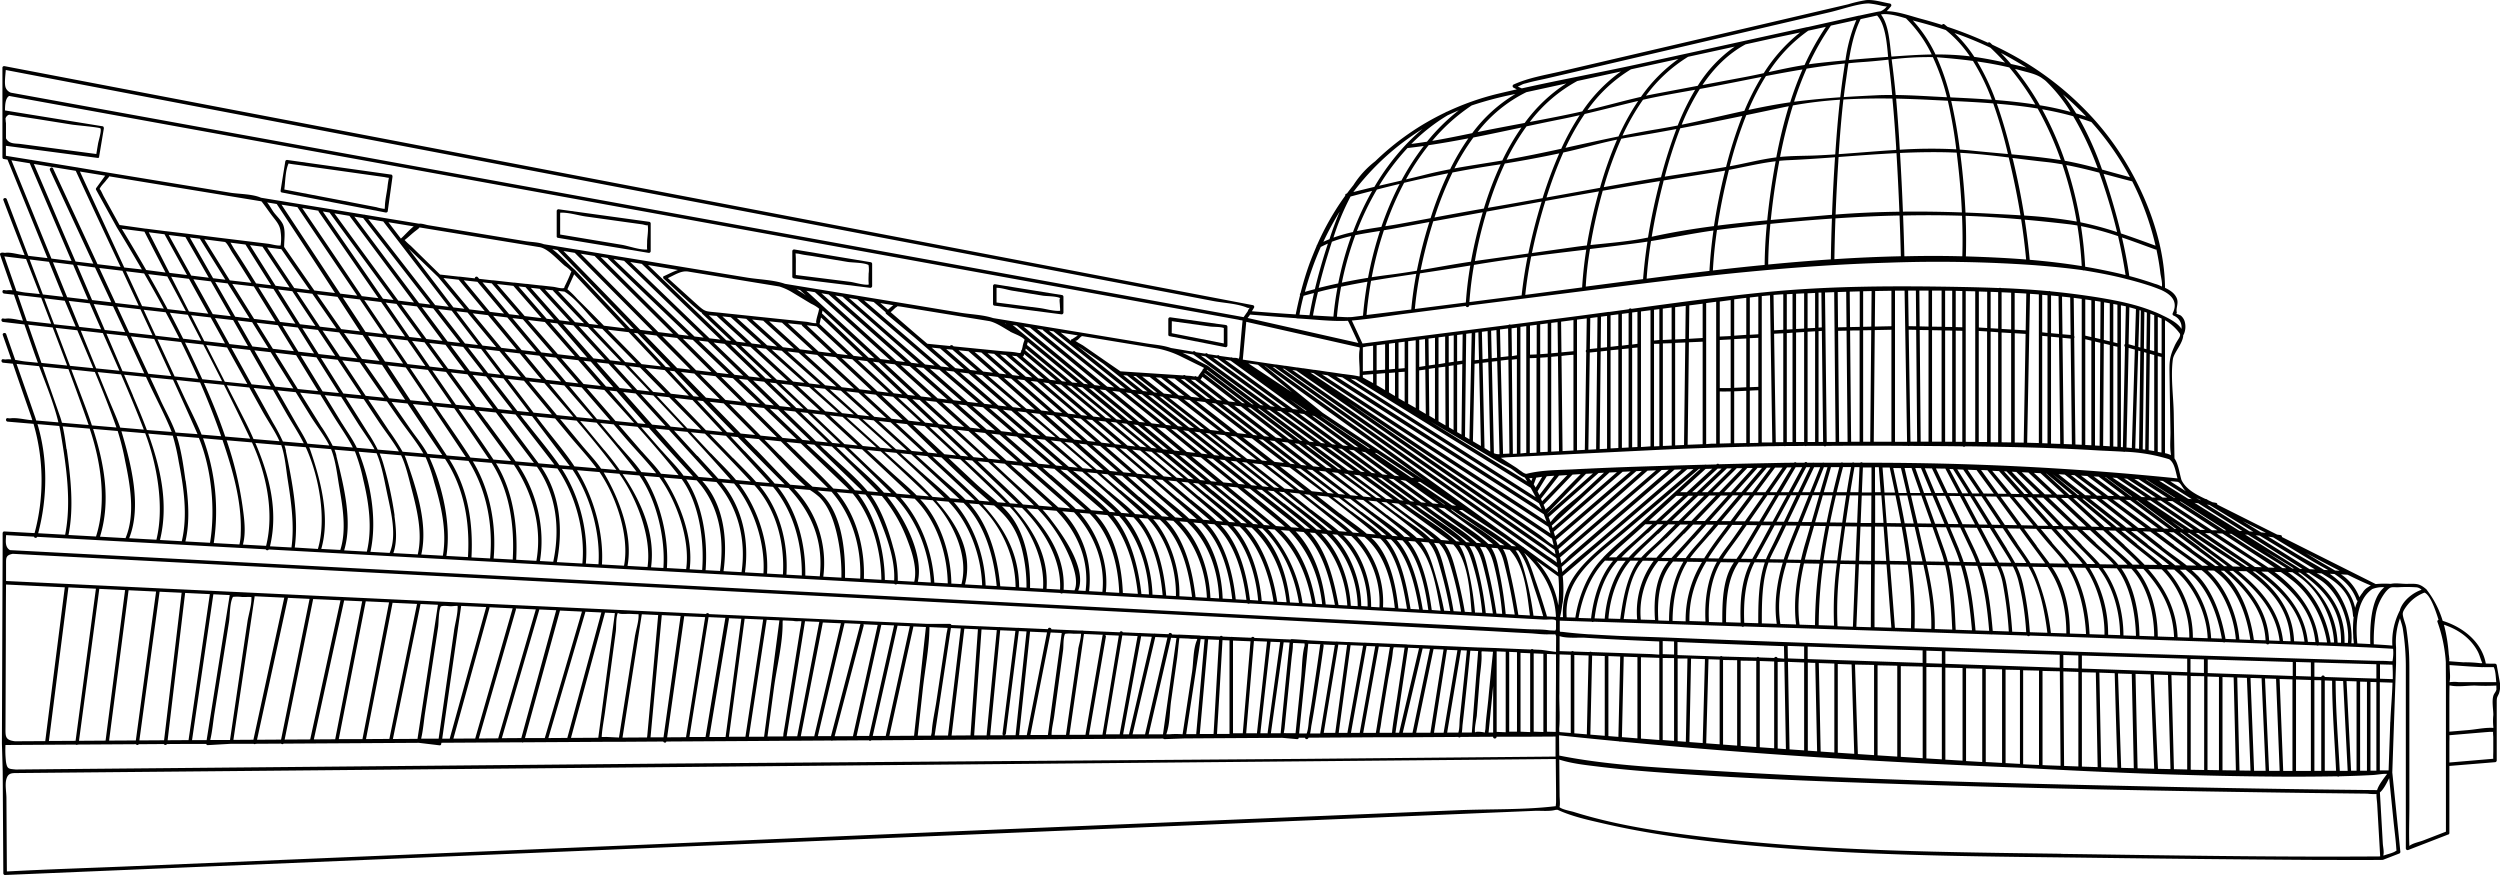 <svg xmlns="http://www.w3.org/2000/svg" viewBox="0 0 1000 350.02"><title>Asset 13</title><g id="Layer_2" data-name="Layer 2"><g id="Layer_1-2" data-name="Layer 1"><path d="M1000,273.5a.69.69,0,0,0,0-.13v-.06L998.68,266a.73.73,0,0,0-.69-.52c-1.22,0-2.45,0-3.67-.07-1.55-8.63-9.21-14.62-17.24-17.07a38.24,38.24,0,0,0-6.39-12.42.43.43,0,0,0-.14-.19c-3-2.57-4.08-2.19-8.12-2.19-1.85,0-4.18-.41-6.08,0a.64.64,0,0,0-.2,0,36.12,36.12,0,0,0-5.86.09l-37.54-18.84a.57.57,0,0,0-.48-.73c-.47-.09-.95-.15-1.43-.23l-23.92-12a.61.61,0,0,0-.5-.68c-.47-.1-.95-.17-1.42-.26l-1.63-.76-.74-.45a.69.69,0,0,0-.43-.09c-3.85-1.8-7.9-3.94-9.61-7.61-.75-2.4-1.23-6.41-2.8-8.62q-.15-8.94-.29-17.88c-.12-7-1.29-14.81-.36-21.72.37-2.72,4.06-6.34,4.17-9.74a.79.79,0,0,0,.22-.31,7.55,7.55,0,0,0,.25-5.41,5.19,5.19,0,0,0-1.45-2.07,8.37,8.37,0,0,0-1.81-.7c.11-.19.24-.4.21-.5-.47-1.87.9-3.73-.09-5.9-.93-2-2.71-3.08-4.63-4-.17-19.15-8.25-39.26-18.69-54.91a110.81,110.81,0,0,0-9.54-12.31l-.08-.09a123.8,123.8,0,0,0-33.62-26.34c-2.34-1.27-4.73-2.45-7.14-3.59l-.86-.79a.67.67,0,0,0-.9,0A160.72,160.72,0,0,0,779,10.73c-.41-.32-.82-.64-1.25-1a.59.59,0,0,0-.92.25c-2.69-.85-5.41-1.65-8.14-2.38-4.52-1.21-9.3-3-14-3.15.45-.45,1-1.06,1.69-1.89A.72.72,0,0,0,756,1.42c-3.1-.53-6.48-1.66-9.6-1.37a54.93,54.93,0,0,0-7.15,1.67l-33.33,7.8-81.41,19c-6.48,1.52-13.06,2.55-19.12,5.31a.71.71,0,0,0,0,1.22l1.32.7q-3.76.84-7.5,1.74a105.9,105.9,0,0,0-10.84,3.24,1.27,1.27,0,0,0-.18.06q-4.86,1.76-9.49,3.93a.75.75,0,0,0-.31.1l-.31.2a105.75,105.75,0,0,0-28,19.49,37.53,37.53,0,0,0-8.74,9.57c-.89,1.1-1.75,2.22-2.6,3.36l-.15,0a.66.66,0,0,0-.48.82A107.89,107.89,0,0,0,526.82,98a.55.55,0,0,0-.19.42c-1,2.37-2,4.78-2.91,7.25-1.36,3.8-2.51,7.67-3.51,11.58a.71.71,0,0,0-.2.82c-.63,2.55-1.21,5.11-1.72,7.69q-8.77-.56-17.56-1.26c.3-.47.6-.94.89-1.43a.71.71,0,0,0-.43-1L111.69,47.48,1.83,26.46a1,1,0,0,0-.17,0h0a.8.8,0,0,0-.15,0,.64.64,0,0,0-.54.65V62.91S1,63,1,63a.56.56,0,0,0,.5.6l1.5.25,16,39.4-7.7-.93q-.84-2.24-1.69-4.46L2.72,79.7c-.32-.84-1.69-.48-1.36.38,2.78,7.36,5.63,14.71,8.49,22l-.63-.07c-2.08-.26-5.05-1.2-7.13-.87a3.65,3.65,0,0,1-.91-.11.63.63,0,0,0-.34.06c-.46-.08-1,.27-.8.84Q2.5,109.06,5,116.13a9.79,9.79,0,0,0-2.35,0,4.69,4.69,0,0,1-1-.12c-.9-.1-.89,1.31,0,1.42l3.93.45q1.8,5.19,3.61,10.39c-2.16-.33-5-1.13-7-.79a3.89,3.89,0,0,1-.95-.1c-.9-.1-.89,1.31,0,1.41l8.52,1q1.82,5.25,3.64,10.49.84,2.4,1.76,4.82l-5-.5c-1.22-.12-2.65-.42-4.07-.64-1.2-3.43-2.41-6.85-3.6-10.29-.3-.85-1.67-.48-1.37.38l3.4,9.73a10,10,0,0,0-2.26,0,4.55,4.55,0,0,1-1-.1c-.9-.09-.89,1.32,0,1.41l3.89.39Q8.74,156,12.43,166.51c.18.52.34,1.05.51,1.58l-.62-.05c-2.49-.22-5.71-1.06-8.2-.7a4.71,4.71,0,0,1-1.05-.09c-.9-.08-.9,1.34,0,1.41l10.34.88a81.07,81.07,0,0,1,.42,43.7l-12.08-.66a.59.59,0,0,0-.6.35.63.63,0,0,0-.1.35v7.35Q.9,258.94.76,297.25q.17,5.65.32,11.31.12,20.37.25,40.75a.7.7,0,0,0,.11.37A.61.61,0,0,0,2,350l61.73-2.59L212,341.21l179.39-7.53,155.14-6.51L598,325l15.78-.66c2.55-.11,5.82.29,8.3-.35a3.72,3.72,0,0,1,1-.05c5.81,2.69,12.41,4.1,18.61,5.53,22.61,5.21,45.87,7.74,69,9.61,42.78,3.44,85.74,3.51,128.64,4.06q42.35.54,84.7.82c9.57,0,19.14.11,28.7,0H953l.08,0,.05,0,6.5-2.52a.71.71,0,0,0,.52-.68q-1.61-15.88-3.23-31.76s0-.05,0-.08q.75-21.85,1.51-43.71V259A27.75,27.75,0,0,1,960,247.32c.33,1.33.88,2.68,1.13,4.2a97.66,97.66,0,0,1,1.2,16v71.82a.71.71,0,0,0,.9.68l16-6.2.06,0a.63.63,0,0,0,.46-.64V306.38l18.23-1.5a.72.72,0,0,0,.71-.71V280.82c0-1.91.17-1.81.89-3.4A9.15,9.15,0,0,0,1000,273.5Zm-6.86-6.69.64.05.12,0,.89,0c.74,0,1.49,0,2.23,0l.48,0c.76,1.47.8,4.07,1,6h-15a14,14,0,0,0-3.48,0h-.19v-.17c.43-2,0-4.54,0-6.66,4.44.3,8.89.66,13.33.85Zm-39.39-31.92c-5.66,4.55-5.79,16.45-5.64,22.74-1.72-.1-3.45-.18-5.17-.26-.77-7.23-.39-17.41,6-21.76A11.2,11.2,0,0,1,953.72,234.89Zm-22.17-2.23a26,26,0,0,0-4.93-3.39l2,.09,2.56,1.56c5.68,3.47,9.49,8.19,10,15.43a.7.7,0,0,0,.25.48,42.75,42.75,0,0,0-.16,7.49,11.08,11.08,0,0,0,.14,1.94c0,.35.06.7.1,1.05l-1,0C941.34,249,937.62,238.37,931.55,232.66Zm-95.76-5.54,3.56.06c5.89,7.45,8.57,17.57,8.66,26.88l-4.79-.16A50.16,50.16,0,0,0,835.79,227.12Zm-65-1.14,7.25.12c2,8.39,2.44,17.05,2.83,25.74l-7-.23C774.1,242.72,772.63,234.39,770.77,226Zm-6.27-.09,4.82.07c1.87,8.4,3.36,16.74,3.14,25.6l-6.68-.22A157,157,0,0,0,764.5,225.89Zm-12-27.73c.28,3.68.57,7.36.85,11l-3.34,0c0-3.67,0-7.33,0-11ZM750,196.89c0-3.35,0-6.69,0-10h1.52c.26,3.34.51,6.69.77,10Zm156.24,21.42,14.7,9.25-.94,0c-.39-.25-.77-.51-1.17-.75l-20.8-13,1.14.07Zm-4-4.21,1.63.16,9.31,5.68L926,227.77l-2.14-.09-.93-.57Zm15.35,13.32-.64,0c-.41-.27-.82-.56-1.24-.82L905.36,220C909.42,222.47,913.62,224.85,917.57,227.42Zm-16.29-8.34c4.35,2.77,8.82,5.41,13.18,8.21l-1.52-.06c-4.61-3.22-9.57-6.08-14.06-9-2.4-1.58-4.81-3.14-7.21-4.71l.85,0ZM895,217.35c4.93,3.24,10,6.41,14.86,9.76l-2.56-.08c-.19-.13-.38-.27-.57-.39l-20.11-13.29,2.32.06Zm-134.33-6.63c.84,4.56,1.58,9.15,2.18,13.74l-7-.11q-.52-6.85-1.06-13.72Zm-6-1.5c-.29-3.68-.57-7.37-.86-11.05l4.38,0q1.15,5.52,2.21,11.12Zm5-11,3.26,0q1.29,5.58,2.57,11.17l-3.63-.06C761.19,205.6,760.45,201.88,759.69,198.2Zm4.72,0,4.14,0q2,5.61,4,11.21l-5.53-.08Q765.7,203.83,764.41,198.24Zm113,13.62-1.19,0-17.44-11.67,1.43,0Zm-14.6-11.62,1.54,0L882.05,212l-2-.06Zm10.74,11.49-.5,0-4.76-3.5Zm-3-.1-.58,0-15.51-11.55h.38Zm-3-.1-1.91-.07-15.45-11.52L852,200Zm-4.36-.15-2.54-.07L845.2,199.79l2.46.07Zm-5-.13-2.89-.08-14.59-11.52,2.09.07Zm-5.24-.15-2.38-.06q-7.29-5.78-14.6-11.53l2.39.07Zm-4.72-.13-1.47,0-13.84-11.52.7,0Zm-3.73-.09-2.62-.06-12.55-11.51,1.3,0Zm-4.77-.11-3-.07-12.31-11.52,2.78.06Zm-5.15-.12-3.13-.07-12-11.51,2.85.07Q828.39,204.89,834.53,210.65Zm-5.22-.11-3.82-.08L814.55,199l2.73.07Zm-5.81-.13-2.3,0-10.27-11.49,1.63,0Zm-4.23-.08-1.69,0-2.44,0q-4.77-5.75-9.53-11.48l3.39.07Zm-6-.12-4.69-.09-8.37-11.44,3.54,0Zm-6.46-.12-4.9-.09-7.63-11.41,4.17.06Zm-6.61-.12-3.46-.06-7.06-11.39,2.88,0Zm-5.14-.1-3.47-.06-6-11.35,2.43,0Zm-5.08-.09-5-.09q-2.68-5.66-5.36-11.31l4.34.05Zm-6.57-.12-4.09-.06Q777,204,774.61,198.33l3.45,0Q780.75,204,783.42,209.66Zm-5.62-.08-3.79-.06-4-11.23,3,0Q775.45,203.95,777.8,209.58Zm-4.8,1.31q1.63,4.68,3.29,9.36c.52,1.47,1,3,1.37,4.46l-7.21-.12c-.56-2.52-1.16-5.06-1.75-7.62l-1.41-6.16Zm1.5,0,3.89.05,3.5,8.36c.77,1.82,1.43,3.65,2,5.49l-4.74-.08c-.38-1.41-.8-2.8-1.28-4.18Q776.19,215.75,774.5,210.92Zm9.06,8.77q-1.81-4.35-3.64-8.69l4.16.06,4.31,9.09c.75,1.58,1.41,3.17,2,4.77l-4.94-.08C784.9,223.11,784.28,221.39,783.56,219.69Zm6.69,1.09q-2.31-4.84-4.6-9.69l5.08.08,5,9.49c.8,1.52,1.6,3,2.33,4.39L792,225C791.48,223.55,790.9,222.15,790.25,220.78Zm7.39.42-5.3-10,3.59.06,4.74,7.64c1.31,2.13,2.64,4.15,3.8,6.26l-4.83-.08C799,223.82,798.36,222.56,797.64,221.2Zm5.11-1.62-5.14-8.29,3.52.06,3.45,5.16c1.94,2.9,4.09,5.77,5.95,8.75l-4.52-.07C805,223.32,803.94,221.5,802.75,219.58Zm4.13-2.17-4-6,5,.09,4.5,6.14c1.89,2.59,3.83,5.17,5.7,7.78l-5.92-.1C810.51,222.58,808.64,220,806.88,217.41Zm7.79,1-5.07-6.92,4.83.09,3.48,4.2c2.65,3.2,5.72,6.32,8.17,9.72l-4.75-.08-1.49,0C818.21,223.13,816.36,220.74,814.67,218.43Zm6.14-1.34c-1.51-1.82-3-3.64-4.52-5.45l4.22.08,3.66,4.09c2.89,3.23,6.21,6.37,8.88,9.82l-5.26-.08C825.8,222.55,823.1,219.84,820.81,217.09Zm6.32-.09-4.69-5.24,2.4.06,4.76,5c2.81,3,5.83,5.81,8.51,8.89l-3.3-.05C832.6,222.57,829.65,219.82,827.13,217Zm5.46.91-5.76-6,3.95.09,4.38,4.19c3.3,3.16,7.22,6.21,10.31,9.67l-5.51-.08C837.7,223,835,220.49,832.59,217.91Zm5.74-.69L832.88,212l3.17.07,4.94,4.62c3.27,3.06,6.87,6,10,9.2l-3.69,0C844.74,222.71,841.24,220,838.33,217.22Zm5.84.51-6-5.61,3.07.08,5.38,4.93c3.22,3,6.35,5.84,9.23,8.82l-2.82,0C850.27,223,847.06,220.44,844.17,217.73Zm5.63.4-6.41-5.87,2.8.07,5.28,4.4c3.73,3.1,7.79,6.05,11.43,9.32l-5.09-.07C855.32,223.3,852.62,220.72,849.8,218.13Zm5-.48-6.33-5.26,1.56,0,5.59,4.41c3.94,3.11,8.12,6.08,12,9.28l-2.63,0C861.83,223.07,858.13,220.43,854.79,217.65Zm4.24.1-6.66-5.26,2.37.06,7.45,5.89c3.3,2.6,6.67,5.14,10,7.76l-2.16,0C866.5,223.2,862.58,220.55,859,217.75Zm5.73.93-7.67-6.05c1,0,2,.06,3,.09l5.54,4.15c4.21,3.15,8.65,6.17,12.82,9.44l-3.81-.07C871.43,223.6,867.94,221.19,864.76,218.68Zm4.85-.59-7.07-5.3,2.56.08,7.83,5.84,10.33,7.69-2.45-.05C877.21,223.45,873.28,220.84,869.61,218.09Zm7.13,1.71-9.19-6.86,1.91.06,6.38,4.76c3.73,2.78,7.76,5.64,11.62,8.73l-1.38,0C883,224.11,879.67,222,876.74,219.8Zm3.06-.84-7.89-5.88h.6l7.78,5.72c3.44,2.53,7.07,5.07,10.61,7.76l-1.28,0C886.39,223.86,883,221.36,879.8,219Zm4.36,1L875,213.16h.7l8.45,5.66c3.92,2.62,8,5.15,12,7.86l-3-.07C890.17,224.31,887.13,222.1,884.16,219.92Zm-5.88-6.7,1.13,0,8.39,5.69c3.79,2.58,7.84,5.14,11.79,7.87l-1.07,0a2.2,2.2,0,0,1-.25-.17Zm3.7.06,2,0,8.62,5.69c4,2.61,8.11,5.19,12.1,7.95l-2.74-.08Zm7.71-1.09q-8.88-5.81-17.8-11.56l.39,0,18.19,11.55Zm-2.68-.06-2.29,0L867,200.38l2,.09Q878,206.28,887,212.13Zm-17.31-12.9q-5.69-3.66-11.37-7.3h.24l11.49,7.31Zm-2.79-.12-1.92-.06-.42-.28-10.85-7.17,1.67.12C859.24,194.17,863.07,196.65,866.91,199.11ZM862.3,199l-1.48,0-1-.69-10.2-6.92,1.23.09Zm-4.12-.13-1.42-.05h-.08l-.68-.45-11-7.33,1.77.13Zm-5.31-.19-.37,0L842,190.8l.24,0Zm-2.84-.1-1.9-.07-10.65-7.95,2,.12Zm-4.36-.16-2.47-.08-10.8-8.1,2.51.16Zm-4.9-.15-2,0L828.38,190l1.47.09Zm-4.32-.12-2.38-.06-10.64-8.41,2.49.16Zm-4.72-.13h-.61l-10.18-8.47h0Q826.35,193.75,831.73,198Zm-2.87-.06-1.13,0-9.29-8.53h.15Zm-3.26-.07-2.75-.06-9.29-8.69,2.66.14Zm-4.86-.1-2.81-.06-9.24-8.85,2.68.14Zm-4.89-.1-2.59,0-8.55-9,1.81.09Zm-4.57-.08-1.54,0-8.13-9.09,1,.06Zm-3.47,0-3.28-.06-7.66-9.23,2.75.12Zm-5.13-.08-3.4-.05L792.43,188l2.58.11c0,.05,0,.09.07.13Zm-5.16-.07-4.08-.05-6.38-9.53,3.57.16Zm-5.8-.07-2.81,0-6-9.65,2.38.11Q788.52,192.51,791.72,197.3Zm-4.48-.06-2.32,0-5.16-9.74,1.46.06Q784.22,192.39,787.24,197.24Zm-3.93-.05-4.27-.06-4.67-9.84,3,.07.77,0Zm-5.84-.08-3.39,0q-2.07-5-4.15-9.9l2.86.07Zm-4.91,0-2.94,0-3.51-10,2.29.06Zm-4.44,0-4,0-2.28-10,2.77,0Zm-5.45,0-3.24,0q-1.06-5-2.13-10l3.08.05Q761.52,192,762.67,197ZM758,197l-4.21,0-.78-10,2.86,0C756.56,190.24,757.28,193.58,758,197Zm-4.57,13.66q.52,6.85,1.06,13.71l-4.57-.07.06-13.68Zm1.17,15.12,1.95,25.3-6.74-.22q0-12.57.1-25.15Zm1.41,0,7.08.1a154.5,154.5,0,0,1,1.29,25.43l-6.41-.21Q757,238.42,756,225.76Zm8.33-1.27c-.6-4.6-1.34-9.19-2.17-13.75l3.69,0,1.29,5.65c.63,2.73,1.27,5.43,1.88,8.13Zm15.21,1.64,4.83.08c2.56,8.38,3.64,17,4.42,25.89l-6.52-.22C781.88,243.24,781.56,234.51,779.53,226.13Zm6.37.1,5,.09c2.9,8.34,4,17,4.75,26l-5.45-.18C789.43,243.31,788.44,234.62,785.9,226.23Zm6.61.11,6.27.11A27.63,27.63,0,0,1,801,232.8a156.37,156.37,0,0,1,2.52,19.78l-6.42-.21C796.3,243.45,795.38,234.68,792.51,226.34Zm10,7.16a29.89,29.89,0,0,0-2.25-7l4.91.08a27.88,27.88,0,0,1,2.09,5.36,112.44,112.44,0,0,1,3.2,20.9l-5.59-.18A170.52,170.52,0,0,0,802.54,233.5Zm6.56-.19a33,33,0,0,0-2.4-6.73l4.69.08c.05.09.11.17.16.25,4.33,7.58,6.34,17.49,7.4,26.18l-7-.23A127.19,127.19,0,0,0,809.1,233.31Zm5.18-3.8c-.41-1-.88-1.9-1.37-2.82l6.15.11c.07.1.14.19.2.29,5.35,7.67,7.31,17,7.28,26.25l-6.18-.2A89.06,89.06,0,0,0,814.28,229.51Zm6.86-2.2c-.1-.16-.22-.32-.33-.47l6.24.11c4.68,7.29,7,18,7.37,26.65l-6.46-.21C828,244.33,826.18,235,821.14,227.31Zm7.55-.32,5.42.1c5,7.21,7.86,18,7.69,26.76l-5.61-.19h-.35C835.45,244.8,833.29,234.76,828.69,227Zm12.42.23,5.63.1c5.38,6.9,7.47,18.21,7.66,27l-5-.17C849.34,244.74,846.72,234.88,841.11,227.22Zm7.41.14,4,.09.28.3c6.32,7,8.87,17.59,8.89,26.78l-5.89-.2C855.65,245.53,853.78,234.78,848.52,227.36Zm5.92.13,2.92.06c6.78,7.39,11.77,15.6,12.28,27.25l-6.52-.22C863.1,245.31,860.59,234.75,854.44,227.49Zm4.82.1,5.42.12c7,6.83,11.17,17.65,11.05,27.3l-4.67-.16C870.57,243.5,865.86,235.11,859.26,227.59Zm7.42.17,3,.06c.43.37.86.74,1.28,1.12,7,6.31,11.81,17,12.11,26.33l-5.91-.21A40.8,40.8,0,0,0,866.68,227.76Zm5.73.56-.48-.45,2.34,0,1.67,1.37c7.4,6.29,11.12,16.74,12.82,26.18l-1.83-.06-2.46-.09A41.64,41.64,0,0,0,872.41,228.32Zm6.56,1.84c-.73-.75-1.51-1.48-2.3-2.19l4,.09.79.64c7.38,6.29,12.06,17.26,12.89,27l-1.73-.07-2.4-.08C888.65,246.64,885.28,236.71,879,230.16Zm4-2,2.68.06,1.18.88c8.09,6.13,11.91,17,13.32,26.82l-4.38-.15C894.92,245.89,890.33,234.7,882.94,228.11Zm8.52,3.17a34.12,34.12,0,0,0-3.18-3.05l1.33,0c8.67,7.3,16,16,16.6,27.83l-4.67-.16C900.32,247.33,897.32,237.78,891.46,231.28Zm.23-3,1.49,0c9.15,7.25,17.15,15.74,18.64,28-1.4-.05-2.79-.11-4.19-.15C907.1,244.41,900.08,235.65,891.69,228.31Zm3.64.08,3.27.07c9.35,6.79,17.1,14.92,17.61,28l-3-.1C911.79,244.17,904.2,235.67,895.33,228.39Zm5.65.12,1.08,0c9.72,7,18.25,15.41,19.71,28.11l-4.15-.15C917.16,244.31,910.22,235.35,901,228.51Zm3.46.08,2.7.07c9.55,7,17.67,15.29,19,28.13l-3-.09C921.81,244.63,913.84,235.48,904.44,228.59Zm5.29.13,2.59.07c1.44,1,2.88,2,4.28,3.1,7.71,5.87,12.66,15.49,14.21,25.05l-3.26-.1C926.32,245,919,235.59,909.73,228.72ZM921,233.83a50.57,50.57,0,0,0-5.8-5l1.74.05c.86.58,1.74,1.14,2.59,1.74,8.19,5.75,13.58,16.32,14.11,26.36l-1.39,0C931,248.57,927,239.85,921,233.83ZM919.18,229l.78,0c9.36,6.48,16.74,14.44,16.45,28.1l-1.36-.05C934.48,245.34,928.15,235.79,919.18,229Zm3.17.11,1.14,0,4.39,2.76c7.56,4.76,12.24,16.43,11.26,25.31l-1.32-.05C938.11,244.44,931.66,235.78,922.35,229.11Zm9.56.4,1.88.09c3.82,2.5,7.08,5.49,8.87,10.35a.69.69,0,0,0,.4.42,20.3,20.3,0,0,0-1,2.78C940.68,237.08,936.73,232.92,931.91,229.51Zm7.14.39c3.06,1.51,6.13,3,9.25,4.27l.08,0a8,8,0,0,0-1.07.64,6,6,0,0,0-2.26,2.23,13.85,13.85,0,0,0-1.28,1.88,19.59,19.59,0,0,0-7.39-9.2Zm-3.16-1.59-1.86-.1c-1.85-1.13-3.86-2.24-6-3.54l-5.76-3.49C926.8,223.55,931.32,226,935.89,228.31Zm-26.63-13.37,15.25,9.25c2.27,1.38,4.58,2.59,6.77,3.87l-1.67-.09c-3.9-2.47-8.16-4.62-12-7l-10.38-6.34C907.89,214.74,908.57,214.83,909.26,214.94Zm-3.49-2.12h0l.56.35c-.63-.08-1.26-.16-1.9-.22l-7.33-4.48ZM883.85,202l17.46,10.67-1.48-.11-17.07-10.74Zm-3.44-1.92-.53-.08-1.41-.89Zm-1.13,1.22,17.66,11.11-1.14-.06-18-11.22Zm-4-1.77-.84-.53-10.79-6.73,1.48.1,11.59,7.3Zm-4-6.71c1.16.54,1.73,2.48,3.12,3.72l-6.29-4c.29,0,.66,0,1,0,.68.07,1.37.13,2.05.21Zm-.29-1.46A1209.6,1209.6,0,0,0,749.4,185.1h-.07l-4.25,0a.74.74,0,0,0-1,0h-2.39a.7.7,0,0,0-.84,0h-3.65a.74.74,0,0,0-.83,0h-6.7a.81.81,0,0,0-.68,0l-3.44,0a.61.61,0,0,0-.51,0H722.9a.67.67,0,0,0-1.11,0l-3.2,0a.69.69,0,0,0-1,0c-3.65,0-7.31.11-11,.18a.57.57,0,0,0-.26,0q-9.35.18-18.7.42a.71.71,0,0,0-1,0l-.07.07-4.16.11a.65.65,0,0,0-.53,0q-8.91.24-17.83.51c-9.82.29-19.64.62-29.45,1.1h-.14c-1.41.07-2.83.13-4.24.21-6.36.35-13.35.22-19.58,1.83l-.25,0a4.77,4.77,0,0,1-1.27-.59c-.39-.3-.79-.58-1.22-.85-.56-.42-1.1-.84-1.54-1.12l-6-3.83c.84-.07,1.68-.18,2.42-.22l16.21-.8L662.17,180c12.25-.6,24.5-1,36.75-1.33a.77.77,0,0,0,.56,0l8.43-.2,1.72,0h0l4-.06a.81.81,0,0,0,.63,0l3.24,0h0a.87.87,0,0,0,.28,0l4.15-.06a.78.78,0,0,0,.7,0l1.61,0,1,0h1.46l2.78,0a.77.77,0,0,0,1,0q16.37-.13,32.72,0a.78.78,0,0,0,.6,0q10.65.06,21.3.18a.75.75,0,0,0,1,0h1.5q6.15.08,12.32.19h0c12.59.23,25.17.61,37.74,1.36l2.83.16h0c2.9.14,5.9.26,8.91.45a.77.77,0,0,0,.63,0,69.23,69.23,0,0,1,17.61,3C869.82,185.1,870.19,188.46,871,191.39Zm-137.34,58.9-6.17-.19a187.53,187.53,0,0,1,1.79-24.75l1.76,0,3.73.06A142,142,0,0,0,733.63,250.29Zm-15.2-.48-6.3-.2c-1.29-8.25,0-16.54,2.47-24.48l5.56.09C718.37,233.3,717.43,241.67,718.43,249.81Zm-7.72-.25-6-.19c0-7.92,0-16.8,2.68-24.34l5.7.08C710.73,233,709.52,241.47,710.71,249.56Zm-7.41-.24-5.62-.17c-.33-8.26.27-16.77,4.11-24.2l4.12.06C703.38,232.56,703.29,241.45,703.3,249.32Zm-7-.22-5.9-.19c0-8.17.34-17.14,5.08-24l4.72.06C696.46,232.29,695.94,241,696.27,249.1Zm-14.07-.45-6.48-.21c-.13-9.48,2.59-16.8,6.76-23.77l4.24.06C682.82,231.75,681.77,240.75,682.2,248.65ZM662,248l-5.68-.17a32.79,32.79,0,0,1,7-23.41l4.1.05C662.08,230.92,661.45,240,662,248Zm-7.1-.22-5.42-.17c1-7.05,2.29-16.13,6.59-22,.33-.45.69-.89,1.05-1.33l4.35.06c-.22.29-.44.58-.65.88A34.28,34.28,0,0,0,654.87,247.78Zm-6.77-.21-4.76-.15c.64-8.12,3.41-16.95,8.78-23.15l3.19,0c-.37.49-.72,1-1,1.48-3.82,6.21-5.21,14.39-6.2,21.51A.78.78,0,0,0,648.1,247.57Zm-22.89-.72-1.21,0a45.45,45.45,0,0,0,.89-5.11,11.49,11.49,0,0,0,.23-1.2,53,53,0,0,0,0-9.51c0-.2,0-.39-.07-.59l49.82-42.74,2.47-.07-31.21,26.62C635.85,223,624.15,231.55,625.21,246.85Zm35.24,14.78-23.84-.81a.75.75,0,0,0-.87,0l-6.26-.22a.77.77,0,0,0-1,0l-4.67-.16v-6c2.75,1,8,.51,10.07.65,9.92.63,19.86,1.07,29.79,1.5v5.26Zm3.25,1.52V296l-7.35-.57V262.9Zm-8.76-.3v32.5l-6.2-.49.72-32.19Zm-6.89-.23-.72,32.13-4-.32v-32Zm-6.18-.21v31.91l-5.76-.47q.36-15.81.71-31.61Zm-6.46-.22q-.36,15.76-.71,31.55l-5-.42V262Zm-11.69,15.58q0-8,.08-16l4.47.15v31.27l-4.53-.37c0-.19-.06-.49-.08-.86v-.63C624.05,286.89,623.7,282.24,623.72,277.77Zm0-56.37c-.12-.58-.24-1.16-.37-1.74L659,188.27l3.39-.14-29.32,25.23-7.47,6.43A19.23,19.23,0,0,0,623.73,221.4Zm-49.49,8.88c-1.31-4.43-2.78-9.91-5.92-13.57l3.11.26c2.68,3,3.71,7.12,4.82,10.95a166.19,166.19,0,0,1,3.81,16.49l-2.42-.13h0C576.74,239.56,575.6,234.88,574.24,230.28Zm-31.4-15.74,2.9.25c8.2,6.7,11.06,18.12,12.16,28.4l-4.72-.26A38.26,38.26,0,0,0,542.84,214.54Zm-9.92-.84,1.46.13.46,0c8,7,12.23,18.09,12.19,28.74l-2.56-.15a.52.52,0,0,0,0-.14C544.3,232.22,540.14,221,532.92,213.7Zm-77.23-6.41-.15-.17,3.49.3c7.55,7.73,11.54,20.24,11.32,31l-3.89-.21s0,0,0-.06C465.57,227.6,462.66,215.45,455.69,207.29Zm-23.86-2.18,4,.34c8.24,8.25,11.4,20.1,11.84,31.68l-5.35-.3v0C443.56,225.6,439.3,213.54,431.83,205.11Zm-6.92-.59,4.67.4c7.91,8.46,12.6,20.14,11.35,31.83l-5.31-.29A39.41,39.41,0,0,0,424.91,204.52Zm-4.81,3c-1-1.27-2-2.49-3.09-3.67l5.56.47c8.39,8.56,13.21,19.76,11.65,32.06l-2.94-.16C434.87,227.14,424.81,213.65,420.1,207.52Zm-9.44-4.21,4.45.38a62.58,62.58,0,0,1,13.4,20.85c1.15,3.14,2.79,8.19,1.27,11.6l-4.35-.24C426.17,222.88,419.2,212.43,410.66,203.31Zm-5.31-.45,3.42.29c8.44,8.41,15.84,20.32,15.24,32.67l-5.41-.3h0C419.53,222.41,413.39,212,405.35,202.86Zm-1.41,3a34,34,0,0,0-3.16-3.37l3.12.27c8,8.32,14.1,21,13.29,32.71l-5.19-.29C412.2,225.29,410.23,213.66,403.94,205.84Zm-29.49-5.61,4.94.42c8.44,8.66,13.05,21.6,13.45,33.46l-6.86-.38C389.31,220.89,382.86,209.65,374.45,200.23Zm-19.58-1.66,3.13.26c8.7,9,13.58,21.76,14.31,34.15l-5.2-.29C369.57,221.78,361.59,206.85,354.87,198.57Zm2.24,19.86c-1.8-6.64-4.62-14.66-8.82-20.42l4.43.37a60.7,60.7,0,0,1,10.36,18c1.82,4.75,3.82,11.06,2.6,16.28l-6.59-.36A45.09,45.09,0,0,0,357.11,218.43Zm-22.38-21.58,6.33.54c7.68,9.18,11.37,22.81,11.47,34.5l-7-.39C346,219.45,342.63,206.16,334.73,196.85Zm-7.51-.43-.27-.23,5.63.48c8.28,9.39,12,22.25,11.48,34.75l-6.08-.33C338.23,219.77,336.63,203.89,327.22,196.42Zm-9.67-1,6.39.55a28.7,28.7,0,0,1,3.86,2.91c3.65,3.71,5.52,9,6.74,13.9a71.44,71.44,0,0,1,2,18.26l-7.24-.4A42.77,42.77,0,0,0,317.55,195.39Zm-13.76-1.16,5.38.45c8.16,9.76,11.7,22.89,11.53,35.46l-6.14-.34C315.31,217.27,312,204,303.79,194.23Zm-8.19-.7,6.15.52c8.7,9.57,12.14,23,11.4,35.67l-6.36-.35C307.6,217.11,303.12,203.41,295.6,193.53Zm-7-.6,5,.43c7.75,9.36,12.54,23.66,11.76,35.93l-7.4-.41C299.76,216.14,297,202.93,288.59,192.93Zm8,35.88-7.21-.4c1.65-12.34.3-26.23-8.33-35.91l-.2-.22,5.68.48c8.68,9.94,11.94,23,10.06,36Zm-22.12-37.08,4.17.36c9.13,9.94,11.15,23.12,9.34,36.24l-5.77-.31C283.15,216.15,281.23,202,274.47,191.73Zm-9-.76,7.17.61c7,9.61,9.11,24.52,8.19,36.36l-5-.28C277.45,215.4,272.1,201.18,265.44,191Zm-7.88-.67,6.1.51c6.88,9.46,12.43,24.89,10.74,36.78l-7.7-.43C267.61,215.19,264.15,200.69,257.56,190.3Zm-8.59-.73,6.73.57c6.83,9.78,10.47,25.1,9.59,37l-4.93-.28C262.23,213.56,256.51,200.63,249,189.57Zm-7.48-.55s0-.06-.06-.1l6.25.54c6.83,9.61,13,25.13,11.27,37.28l-8-.44C253.24,213.94,247.76,199.51,241.49,189Zm-10.74-1,9,.76c6.6,9.62,12.09,25.6,9.8,37.44l-8.83-.49C241.58,213.25,237.46,198.77,230.75,188Zm-6-.52,4.23.36c7.12,10.55,11.19,25.44,10.35,37.79l-5.05-.27C235.46,212.7,231.77,198.32,224.72,187.5Zm-8.19-.69,6.33.54c7.24,10.61,11.18,25.12,10,38l-10.21-.56C225.31,211.69,224.06,197.75,216.53,186.81Zm-9.22-.79.67.06,6.69.57c7.82,11.18,9.35,24.62,6.54,38l-5.32-.29C218.15,211.21,214.67,197,207.31,186Zm-8.93-.75,7.08.6c7.48,11.14,11.41,25,9,38.42l-8.07-.45C207.16,210.71,205.42,196.64,198.38,185.27Zm-9.28-.79,7.49.63c7.3,11.38,9.16,25.35,8.41,38.66l-7.63-.42C198.6,210,196.08,196,189.1,184.48Zm-9.39-.8,7.6.64c7.2,11.56,9.88,25.45,8.65,39l-7.46-.41C189.33,209.12,187.16,195.34,179.71,183.68Zm-7.94-.68,6.16.53c7.67,11.7,10,25.34,9.17,39.25l-8.62-.47C180.55,209.82,177,194.45,171.77,183Zm5.34,39.23-8.68-.48c2.78-12.21-2-26.49-6-37.92-.2-.57-.42-1.13-.67-1.68l8.41.72a66.26,66.26,0,0,1,3.4,9.9c2.8,9.34,5.16,19.54,3.51,29.3A.42.42,0,0,0,177.11,222.23Zm-19.35-16a147,147,0,0,0-4.26-19.89,40.14,40.14,0,0,0-1.72-5l8.57.73c1.94,4,3.11,9.36,4.27,13.76,2.14,8.17,4.37,17.47,2.39,25.88l-9.75-.53C159,216.46,158.39,211,157.76,206.18Zm-14.31-25.46-.06-.13,7.15.61c2.16,5.06,3.16,11.11,4.3,16.46,1.47,7,3.9,16.49.93,23.4l-7.69-.43C151,207.92,148.21,192.69,143.45,180.72Zm-8.94,1.5a20.06,20.06,0,0,0-.79-2.45l8.16.69a71.06,71.06,0,0,1,3.33,11.31c2.26,9.33,3.68,19.32,1.44,28.78l-7.56-.41-1.52-.09C141.22,208.38,137.32,193.67,134.51,182.22Zm-20.19-1.93a19,19,0,0,0-.62-2.22l8.51.72c5.16,11.2,8.48,28.47,4.86,40.69L117.9,219C119.57,206.27,116.9,192.7,114.32,180.29Zm-12.22-3.21,10.32.88c1.51,4.33,1.89,9.54,2.6,14,1.38,8.77,2.69,18.06,1.48,26.93l-8.59-.47C111.39,204.3,107.75,190.16,102.1,177.08ZM97,202.41a142.38,142.38,0,0,0-6.36-26.3l10.14.86c5.73,12.42,9,28,5.66,41.37l-9.28-.51C98.5,213,97.66,207.16,97,202.41Zm-15.8-27.1L89,176c4,11.77,7.78,24.65,7.3,37.22a20.72,20.72,0,0,1-.53,4.56l-10.26-.56A85,85,0,0,0,81.22,175.31Zm-7,16.94c-.82-5.85-1.66-12.17-3.53-17.83l8.88.75c5.1,12.37,6.66,28.68,4.46,41.94l-9.84-.54C76,208.62,75.38,200.26,74.26,192.25Zm-15-18.81,4.38.37,5.53.47a84.44,84.44,0,0,1,2.37,10.37c2,10.26,3.68,21.51,1.23,31.84L64,216C67.51,201.65,64.26,187.16,59.28,173.44Zm-32.59,6.24c-.43-3.11-.84-6.15-1.54-9.14l10.8.92c4.55,13.38,6.89,29.53,2.54,43.14l-11-.61C29.63,202.78,28.24,190.87,26.69,179.68Zm297.82-58.19a14.33,14.33,0,0,1,3,1.81.64.64,0,0,0,.28.22,4.08,4.08,0,0,0-.24.86c-.28,1.38-1.66,5.21-.64,4.79-.89.37-3.19-.34-4.12-.44L287.16,125c-4.78-.51-4.91-.11-8-2.89l-12-10.86c3-1.44,5.35-3,7.95-2.65l36.64,6a23.83,23.83,0,0,1,4.9,2.19Zm-6-5.78L320,116l2.4,2.21C321.13,117.29,319.84,116.46,318.54,115.71Zm85.54,16.9c1.16.66,3.74,1.55,5.16,2.6l.43.36a3.58,3.58,0,0,1,.27.29c-.12.45-.41,1.22-.38,1.15a7.88,7.88,0,0,0-.25.9.64.64,0,0,0-.08.36c-.12.54-.23,1.1-.39,1.62a.66.66,0,0,0-.24.61,4.68,4.68,0,0,1-.2.45c-.06.11-.11.2-.14.27a7.42,7.42,0,0,1-1.37-.17c-1.94-.38-4-.4-6-.59l-19.34-1.92-.36-.31a.73.73,0,0,0-1.09.17l-9.05-.9L366.81,134l-.15-.13-10.4-9c.76-.61,1.9-1.85,2.25-2,.88-.47-.21-.43,1.73-.24L386.93,127l8.85,1.45C398.66,129.14,401.36,131.09,404.08,132.61Zm-2-3.17.25,0,.34.28Zm147.27,20.2v3.6c-.92-.51-1.84-1-2.77-1.5l-1.33-.77v-1Zm-4.1-1.1v-9.63c.26,0,.89-.23,1.86-.35l2.24-.29v9.95Zm67.13,46.59c.68,1.22,1.34,2.46,2,3.73l-74-47.4,2,.3Zm-58.23-45.87v6.8c-1.12-.68-2.25-1.36-3.39-2v-4.51Zm-3.39-1.15v-10l3.39-.43v10.19ZM558,149v9.41l-1.17-.68-1.24-.77v-7.78Zm-2.41-1.23V137.48l1.08-.14,1.33-.17v10.38Zm6.27.93v12l-2.45-1.42V148.86Zm-2.45-1.23V137l2.45-.32v10.58Zm3.86,14V136.49l.44-.05,2.57-.33v27.08Zm6.85-13.64q.1,8.88.2,17.75L567.67,164V148.16Zm-2.43-1.06V135.93l2.3-.3.12,10.76Zm10.42-.1.09,23.49-2.79-1.62V147Zm-2.7-1V134.94l2.65-.34c0,3.54,0,7.08,0,10.62Zm5,27.81L599.84,185c1.29.76,2.78,1.5,4.28,2.27l.18.11c1.57,1,3.74,3,5.64,3.64.32.52.64,1.05.95,1.58l-38.95-24.13ZM579.49,145q0-5.31,0-10.6l2-.26v10.57Zm1.94,1.13V172c-.61-.36-1.22-.72-1.84-1.07l-.09-24.53Zm3.49-.51-.33,28.22-1.74-1V145.94Zm-2.07-1.11V134l2.21-.28q-.06,5.27-.13,10.52ZM586,174.68l.48-41.16,2.2-.28q-.45,21.24-.91,42.47Zm5.63-29.38q.38,16.55.74,33.09l-3.2-1.87.66-31Zm-1.77-1.21.24-11,1.25-.16q.12,5.49.25,11Zm3.15-.37-.25-11,2.28-.29c.08,3.67.16,7.35.25,11Zm2.31,1.14.81,35.74c-.7-.4-1.46-.87-2.32-1.38q-.39-17-.77-34.09Zm1.38-1.57q-.13-5.52-.25-11l2.12-.27.27,11.06Zm2.18,1.15q.46,18.62.92,37.23l-.62,0a4.74,4.74,0,0,1-1.62-.39q-.42-18.3-.83-36.61Zm1.37-1.57L600,131.79l3.24-.41.12,11.13Zm3.11,1q.21,18.78.41,37.56l-2.55.12-.93-37.32Zm-31.63,22.45q-.11-9.37-.2-18.77l2.46-.36v20.45ZM574,145.82l-2.48.36-.12-10.73,2.6-.33Zm37.75,45.43c.4,0,.8,0,1.22,0-.15.38-.29.77-.44,1.16-.15-.21-.3-.41-.46-.6S611.84,191.43,611.73,191.25Zm5.85,26.87-78.11-54.43L516.93,148l1.61.24,90.75,62.93,12.54,8.69c.13.62.26,1.23.37,1.85C620.59,220.76,618.76,219,617.58,218.12Zm4.91,5.14c.1.59.19,1.18.28,1.77A43.59,43.59,0,0,0,619,222.4l-81.56-57.72-24.41-17.27.75.11L609.22,214Zm-15.79-24.5,10.78,6.94c.4,1,.77,2,1.13,3-.29-.23-.57-.46-.82-.62l-9.34-6.12-64.39-42.18-15.27-10,1.2.18h0l1.07.16Zm-72.25-48.18,2.49.37,78.61,50.35c.25.52.5,1,.73,1.58a2,2,0,0,1,.1.21c.1.22.18.44.28.66-.9-.62-1.82-1.43-2.36-1.78l-9.63-6.19-57.43-37Zm73.28,52.57,11.6,7.6c.16.48.33,1,.49,1.45s.23.79.35,1.18L534.08,155.7l-9.92-6.64,1.29.19Zm12.78,12.16a.59.59,0,0,0,.24.09c.25.92.49,1.85.7,2.78-2-1.09-4.14-3.19-5.75-4.3L542,162.8l-2.85-2L608,206.9Zm1.51-.81c-.17-.6-.36-1.2-.54-1.79l27.55-24,3.2-.15Zm-1-3.26c-.1-.32-.22-.65-.33-1L643.78,189l3-.14Zm12.17-14.4c-4,3.72-9.58,7.43-12.87,11.85l-.13.15c-.24-.66-.48-1.32-.73-2l19.93-17.64,2.18-.12Zm-14.28,8.63,0-.08,15.47-15.87,2.77-.16Zm6.53-8.83-5.58,5.72c-.49.49-1.22,1-1.63,1.46-.1-.22-.19-.45-.28-.67l-.53-1.23L629,189.84l2.57-.16.71,0Q628.83,193.14,625.43,196.64Zm-8.62,3.87-.45-1,7.2-9.28,3.33-.21Zm-1.1-2.49q-.35-.77-.72-1.5l3.68-6c.24,0,.47-.06.69-.07l2.33-.15Zm-1.49-3c-.23-.43-.48-.85-.74-1.26l1-2.71c.79-.1,1.59-.22,2.36-.34Q615.55,192.92,614.22,195.07Zm-70.39-55.23c-.47,2.67,0,5.86,0,8.58v2.17c-.11,0-.23,0-.34,0l-.76-.17-.07,0c-1.7-.35-3.46-.5-5.26-.77h0l-.17,0-2.29-.34-3.41-.5a.62.62,0,0,0-.18,0l-5.42-.81a.46.46,0,0,0-.2,0l-.11,0-4.23-.63a.58.58,0,0,0-.22,0l-2.12-.32a.6.6,0,0,0-.26,0l-4.49-.67a.48.48,0,0,0-.26,0l-3.56-.53a.56.56,0,0,0-.28,0l-3.65-.54a.61.61,0,0,0-.29-.05l-9.17-1.36,1.38-15.12,45.26,10.22.08,0c0,.11,0,.24.06.4ZM601.57,218c.08.05.15.12.22.17L600,218l0,0c-4.71-4.76-11.66-8.39-17.08-12.29l-2.65-1.91.52.07Zm-18-14c.24,0,.47,0,.7,0a2.17,2.17,0,0,1,.75.06l16.19,10.76,5.22,3.75-1.79-.15-.18-.17c-5.94-4.93-13.08-8.88-19.45-13.22Zm-60.87-39.66-.56-.07-6.35-4.63Zm-23.37-19,3.85.57,13.61,11-.68-.45Zm21.42,20.16c.29,0,.59.08.9.14l17.57,12.8-2-.24-17.65-12.84Zm54.75,36.13-2.38-.24-13-9.46c.66.08,1.4.22,2.17.37Q568.89,197,575.48,201.66Zm-2.28-3,4.74,3.21-.31,0Zm-23-9.27-1.49-.17-13.51-9.84,1.49.18Zm-10.67-9.5,2,.23L555,190l-2-.22Zm6.35,9-1.55-.17q-6.78-4.94-13.57-9.86l1.59.18Zm-4.38-.49-2.32-.27L526,178.35l1.9.22Zm-4.83-.55-1.37-.15-13-9.83,1,.11,1.31,1C528.54,182,532.6,184.94,536.67,187.89Zm-3.86-.44-2.3-.26-12.69-9.8,1.68.2,2.11,1.59Q527.16,183.35,532.81,187.45Zm-12.32-6.23q3.71,2.86,7.45,5.68l-2.66-.3-12.75-9.82,2.59.3Zm-42.78-8.49,2.14.25,12.64,9.92-2.36-.27Zm10.1,9.64-2.16-.25-12.39-9.91,2,.24Q481.57,177.4,487.81,182.37Zm-5.62-9.12,1.07.13.57.06q6.36,5,12.69,9.91l-1.86-.21Zm4.05.47,3.63.42,12.74,9.9-3.82-.43Zm5.94.69,2.17.26,12.52,9.85-2.13-.24Zm5,.59,3.56.41,6.49,5q3.15,2.43,6.33,4.83l-1.54-.17-2.25-.26Zm6.25.72,1.68.2,6.09,4.71c2.22,1.73,4.48,3.44,6.73,5.15l-1.8-.21Zm4.37.51,2,.23,4.83,3.73c2.66,2.05,5.35,4.09,8,6.12l-2.16-.24Zm2.54-1.12-16.65-12.83-.05,0,2.68.33L513,175.42Zm-2.7-.31-2-.23L489.3,161.88l-.26-.2,1.91.23Zm-4.68-.54-1.67-.2L485.72,162l-1.05-.82,1.65.2Zm-4.36-.51-2.46-.29-1.08-.12L481,162.28l-2.38-1.87,3.38.41Zm-6.38-.74-2.18-.26-14.88-11.69-1.59-1.25,2.23.27Q484,166.54,492.25,173Zm-4.52-.53-3.6-.42L470.3,161.17l-2.64-2.08,3.33.4Q479.35,166,487.73,172.48Zm-6-.7-1.6-.18-14-11.08-2.41-1.91.14,0,1.17.14Zm-4-.46-2.1-.24q-8.14-6.51-16.31-13l1.79.21Q469.41,164.82,477.73,171.32Zm-4.52-.53-2-.23-16.27-13,1.82.22Q465,164.29,473.21,170.79Zm9.82,11-2.37-.27-12.21-9.91,2.18.26Zm-4.72-.54-3.61-.41-12-9.9,3.37.4Q472.18,176.33,478.31,181.29Zm-6.3-.71-2.31-.26-12-9.92,2.32.27Zm-4.88-.55-1.8-.21-12-9.92,1.75.2Zm-4.45-.51-2.13-.24-12-9.93,2.11.24Zm-4.07-.46-2.57-.29-11.8-9.93,2.25.26ZM407,164.51l3.41.4q5.93,5,11.83,10l-3.75-.42Zm9.07,9.74-3.33-.37-11.56-10,3.35.39,7.1,6.2C413.09,171.7,414.58,173,416.06,174.25Zm-3.69-9.11,3.41.39,11.29,10-3.11-.35Zm6,.69,3,.35,11.41,10-3.08-.35Zm5.38.63,3,.34q5.73,5,11.47,9.95l-3.1-.35Zm5.4.62,3.15.37,11.74,10-3.46-.39Zm5.27.62,2.44.28,11.76,10-2.63-.3Zm4.85.56,2.9.34q6,5,12,10l-3.18-.36Zm3.05-1.06-15.54-13.07,1.7.2,16,13.12Zm-2.13-.25-2.85-.33-14.45-12.28-.94-.8,2.42.29Zm-5.26-.61-2.41-.28L418.2,153.78l-.94-.81,2.16.27Zm-4.56-.53-3.09-.36-14.11-12.27-.94-.82,2.64.32Zm-5.51-.64-3-.34L408,152.68l-1.11-1,2.85.35Zm-5.37-.62-3-.35-13.32-11.71-1.61-1.42,2.86.35Zm-5.52-.65-3.46-.4-14.83-12.8-.47-.41,3.87.47Zm-5.48-.63-3.34-.39-13.69-11.94L390,149.66l2.84.35Zm-5.81-.68-3.36-.39L384,148.94l3.44.42Zm7.61,11-2.88-.33-11.72-10.08,3,.36Zm-5.37-.61-4.42-.5L389,162.42l4.19.48Zm-6.9-.78-3.36-.38-11.4-10.08,3.23.37Zm-5.8-.65-4.16-.48L376.88,161l3.9.45Zm-6.57-.75-4.55-.51-10.92-10.07,4.31.5Zm-6.67-.75-2.43-.28-1-.11-10.61-10,2.9.33Q373.36,165,379,170.06Zm-5.67-.64-3.27-.37L359.21,159l3.42.39ZM319,154.28l4.65.54,11.58,10.29-5.11-.57Zm9,10-4.84-.55-10.78-10.23,4.4.51ZM325.49,155l4.48.52,11.58,10.27-4.72-.53Zm6.36.74,4.51.52,11.36,10.23-4.51-.51Zm6.62.77,4.92.57,11.11,10.17-4.8-.54Zm7.11.82.74.09,4,.46,8,7.52,2.75,2.6-4.48-.51Zm7.1.83,4.54.53q5.49,5,10.95,10.11l-4.69-.53Zm4.8-.86L343.18,144l3.64.44,14.1,13.31Zm-2-.23-4.51-.53L337.41,143.9l-.76-.71,4.27.52Zm-6.86-.8-4.78-.55-14.61-13.47,3,.37,2.06.25Zm-7-.81-4.93-.57-14.89-13.54,5.09.62Zm-7.06-.82-4.5-.53L315,140.57l4.48.54Zm-6.42-.75-4.44-.51L308.64,139.8l4.07.49Q320.4,147.12,328.13,153.93Zm-6.32-.73-4.58-.54-14.77-13.61,3.92.47Q314.08,146.36,321.81,153.2Zm-6.77-.79-4.33-.5-14.31-13.6,3.74.46Zm6.35,11.14-2.87-.32L307.93,153l2.51.29Zm-4.94-.56-4.56-.51-10.63-10.26,4.39.51Q311,157.88,316.45,163Zm-6.87-.77-3.33-.38-10.77-10.29,3.46.4Q304.27,157.08,309.58,162.22Zm-5.65-.64L298.8,161l-10.33-10.27,4.69.55Zm-7.39-.84-6.37-.72L280,149.75l6.19.72Zm-8.61-1-5.56-.63-10-10.27,5.35.62Zm-8.27-.94-2.27-.25-9.6-10.25,2,.23Q274.7,153.71,279.66,158.83Zm-4.12-.46-7.22-.82q-5.06-5.18-10.12-10.33l7.69.89ZM263,154.12l3.12,3.18-4.86-.55-9.69-10.31L256,147Zm-61.2-13.46,6.11.71,6.12,7.38c.81,1,1.64,2,2.47,2.94l-3.9-.44-2.24-.26Zm6.55,10.11-6.34-.72-7.84-10.28,5.61.65,5.89,7.12Zm1.59-9.17,5.81.68,4.28,5.11c1.45,1.73,2.93,3.47,4.41,5.2l-6-.68Zm7.84.92,4.64.54,5.46,6.29,3.47,4-4.94-.56Zm6.72.78,6.81.79,5.36,6.14c1.21,1.39,2.44,2.77,3.67,4.15l-6.92-.78Zm8.9,1,2.92.34q4.47,5.15,9,10.27l-2.92-.33Zm5.38.63,4.62.53,9.45,10.31-5-.56Q243.31,150.1,238.76,145Zm6.69.77,4.44.52q5,5.16,9.9,10.34l-4.92-.56Zm4.61-.87-12.91-13.74,3.74.46q6.78,6.87,13.54,13.78Zm-1.69-.2-4.36-.51-12.56-13.72,3.68.45Q241.75,137.78,248.37,144.66Zm-6.44-.75-4.57-.53-12.14-13.7,4.11.49Zm-7-.81-2.93-.34-12-13.71,2.94.35Q229,136.24,234.93,143.1Zm-5-.58-6.8-.8L211.21,128l6.74.81Zm-8.88-1-4.59-.53q-5.76-6.87-11.51-13.73l4.19.5Zm-6.63-.77-5.79-.67-11.4-13.76,5.67.69Zm-7.81-.91-.33,0-5.79-.68-11.43-13.8,6.14.74Zm-8.14-.94-5.49-.64q-5.24-6.85-10.46-13.73L187,125Zm1.76,11-5-.57-8-10.32.71.09,4.47.52Q196.31,144.7,200.22,149.85Zm-6.95-.79-5.33-.6-7.71-10.31,5,.59Zm-7.4-.83-6.67-.76-7.54-10.31,6.51.75Q182,143.09,185.87,148.23Zm-8.55-1-5.46-.62-7.08-10.28,5,.58Zm-7.19-.81-7.14-.81-7-10.3,7,.82Zm-8.87-1-7.28-.83q-3.4-5.15-6.8-10.31l7.13.83Q157.79,140.29,161.26,145.45Zm-9.49-1.08-7-.79q-3.6-5.19-7.21-10.39l7.48.87Zm-11.84-5.27,3,4.27-7-.79L129,132.2l6.69.78Zm-7.72.48c.61.93,1.23,1.86,1.85,2.79l-6.64-.75q-3.27-5.18-6.52-10.36l6.25.72Zm-55.8-13.49,7.82.9L89,135.54l1,1.85-8.29-.94Zm4.12,10.23-7.29-.83q-2.61-5.22-5.33-10.39l7.19.83Q77.83,131.12,80.53,136.32ZM86,127.2l7.25.84,4.56,8,1.39,2.42-7.44-.84Zm9,1,5.85.68,5.23,8.36,1.29,2.07-6.43-.73Zm7.65.89,8.52,1q2.55,4.13,5.09,8.26l1.3,2.12-8.4-.95Zm10.32,1.2,6.17.72,6,9.59.49.78-6.29-.72Zm7-.6-8.74-13.89,5.69.69q4.62,7,9.25,13.92Zm-1.8-.21-6.14-.71q-4.32-7-8.65-13.92l6,.73Zm-8-.92-8.53-1q-4.36-7-8.74-14l8.62,1Q105.89,121.63,110.19,128.6Zm-10.33-1.2-5.77-.67-8-13.93,5,.61Q95.49,120.4,99.86,127.4Zm-7.51-.88-7.23-.84-7.74-13.94,7,.85Zm-9-1-7.75-.9-7.11-13.91,7.12.86Zm-9.08-1-5-.58-2.22-.26q-3.78-7.08-7.76-14l7.64.93Q70.64,117.45,74.31,124.43Zm-2.59,10.89-.83-.09-8.57-1q-2.4-5.19-4.79-10.37l8.79,1Q69.08,130.09,71.72,135.32ZM61,134.11l-9.3-1.05-4.83-10.41,9.3,1.08C57.77,127.19,59.39,130.65,61,134.11Zm-10.94-1.24L41.92,132l-4.44-10.39,7.74.9Zm.69,1.49q3.48,7.5,6.95,15L49,148.46l-6.42-15Zm1.64.19,5.24.59,4.06.46q3.43,7.41,6.82,14.83l-9.18-.93Q55.84,142,52.38,134.55ZM63,135.75l9.46,1.07q3.63,7.29,6.91,14.71l-6.12-.62-3.4-.34Q66.42,143.16,63,135.75ZM78.3,146c-1.4-3-2.84-6-4.31-9l7.32.83q3.81,7.32,7.53,14.67l-7.92-.81Q79.61,148.82,78.3,146Zm4.17-8,8.36,1,8.11,14.61-9-.91Zm10.09,1.14,7.46.85,8.31,14.51-7.68-.77Zm9.2,1,6.52.74,9.06,14.5-7.28-.74Zm8.32.94,8.37,1,8.79,14.34-8.12-.82Q114.6,148.31,110.08,141.07Zm10.18,1.15,6.32.72,9,14.26-6.53-.65Q124.66,149.38,120.26,142.22Zm8.11.92,6.7.76,9.45,14.21-7.19-.73Zm8.53,1,7,.79,9.82,14.15-7.44-.76Zm8.91,1,7,.79q4.6,7,9.25,14l-6.42-.65Zm9.18,1,7.31.83q4.68,6.93,9.34,13.87l-7.46-.75Zm9,1,7.17.81,9.48,13.78-7.31-.73Zm8.9,1,5.53.62,10.05,13.75-6.1-.61Zm7.41.83,6.69.76q5.11,6.84,10.23,13.67l-6.89-.7Zm8.76,1,4.06.45,1.32.15L205,164.23l-5.76-.59Zm7.33.82,5,.57q5.15,6.73,10.28,13.5l-4.72-.48Zm6.75.77,6.45.73,11.17,13.49-1.63-.17-5.72-.57Q208.31,158.33,203.17,151.6Zm8.46,1,6.16.7c3.81,4.48,7.7,8.94,11.56,13.43l-6.56-.66Zm8.12.92,6,.68c3.83,4.45,7.71,8.88,11.56,13.34l-6.52-.66Zm7.95.9,5,.57,11.47,13.24-5.35-.54Zm7.06.8,7,.79c3.94,4.39,7.94,8.77,11.91,13.18l-7.43-.75Zm9,1,2.94.33q5.76,6.57,11.56,13.09l-3.06-.31Zm5.55.63,5,.57q6,6.51,11.92,13l-5.37-.55Zm7.06.8,5,.56q6.15,6.47,12.24,13l-5.33-.54Q262.27,164.1,256.32,157.61Zm6.41.72,4.93.56c4.25,4.32,8.53,8.63,12.79,13l-5.54-.56Zm7.13.81L277,160q6,6.36,11.94,12.76l-6.58-.67Q276.12,165.59,269.86,159.14Zm9,1,2.33.26q6.19,6.39,12.42,12.76l-2.82-.29Zm5,.57,5.6.63L302.05,174l-5.8-.59Zm7.84.88,6.39.73,12.67,12.57-6.55-.66Zm8.66,1,5.2.59,13.11,12.53-5.68-.57Zm7.52.85,3.31.38,12.9,12.44-3.13-.32Zm5.62.64,4.59.52q6.51,6.17,13,12.37l-4.73-.48Zm6.63.75,2.91.33q6.53,6.14,13,12.31l-3.14-.32Zm4.7.53,4.9.55q6.68,6.12,13.32,12.27l-5.29-.54Zm7,.79,5.18.58q6.8,6.08,13.52,12.2l-5.43-.55Zm6.77.76,4.74.54q6.76,6,13.47,12.11l-4.75-.48Zm6.38.72,4.51.51q6.64,6,13.25,12l-4.35-.44Zm6.48.74,4.77.54q6.48,5.94,12.95,11.9l-4.53-.45Zm6.88.77,4.42.5c4.06,3.89,8.1,7.83,12.16,11.75l-3.69-.37Zm6.83.78,4.72.53q6.3,5.84,12.55,11.7l-4.7-.47Zm6.54.74L375,171l12.28,11.62-3-.31Zm5.47.61,3.55.41q6.42,5.77,12.83,11.6l-4.14-.42Zm5.62.64,4.59.52,12.74,11.51-4.8-.48Zm7,.79,4.2.48,13,11.45-4.44-.45Zm6.64.75,3.38.38,13,11.39-3.49-.35Zm5.87.67,4.45.5L420,185.94l-4.66-.47Zm6.94.78,2.86.32,12.94,11.24-2.67-.27Zm5.33.6,3.36.38c4.37,3.74,8.77,7.45,13.16,11.19l-3.62-.37Zm5.74.65,3.8.43q6.47,5.52,12.87,11.09l-3.92-.4Zm5.51.62,3.06.35q6.22,5.5,12.47,11l-2.72-.28Zm5.65.64,3.09.35,12.48,10.92-3.12-.31Zm5.44.62,3.1.35,12.49,10.85-3.16-.32Zm5.48.62,3.5.39q6.31,5.39,12.59,10.8l-3.65-.37Zm5.44.61,2.65.3,12.66,10.75-2.79-.28Zm5,.57,3.23.36q6.38,5.33,12.7,10.69l-3.32-.34Zm5.13.58,2.62.29c4.27,3.54,8.55,7.08,12.8,10.64l-2.75-.28Zm4.54.51,2.13.24,12.8,10.59-2.15-.22Zm4.79.54,1.81.21,2.19,1.8q5.32,4.4,10.69,8.74l-1.95-.2Zm8.46,3.86L471.68,182l2.31.26,12.72,10.47-2.29-.23Zm.92-2.8,3.64.41q6.39,5.19,12.76,10.4l-3.74-.38Zm6,.68,2.39.27L498,193.83l-2.55-.26Zm5,.57,2.18.24q6.48,5.15,12.95,10.31l-2.22-.23Zm4.5.51,2.38.27q6.48,5.1,12.94,10.24l-2.44-.25Zm4.54.51,1.89.21q6.5,5.08,13,10.2l-2-.2Zm4.14.47,3.85.43q6.47,5,12.89,10.12l-3.83-.39Zm6,.67,2.14.24q6.4,5,12.83,10.06l-2.13-.21Zm5.08.58,3.88.43c4.46,3.35,8.94,6.68,13.4,10l-2-.2-2.52-.25Zm6.37.72,1.88.21c4.43,3.32,8.88,6.63,13.3,10l-2.35-.24Zm4.38.49,2.22.25q6.57,5,13.13,9.9l-2.57-.26Zm4.75.54,2.73.31c4.36,3.27,8.75,6.54,13.11,9.83l-3.08-.31Zm5.23.59,2.45.28c4.47,3.25,9,6.51,13.42,9.8l-3.25-.33Zm4.85.55,1.49.17c4.49,3.24,9,6.48,13.46,9.76l-2-.21Zm3.91.44,2.39.27,13.34,9.69-2.75-.27Zm5.23.59,1.54.18,13.23,9.62-1.49-.15Zm4.37.5,1.48.16,13.15,9.57-1.45-.14Q557.6,195.72,551,190.93Zm4.31.48,2,.22,13.05,9.51-1.92-.2Zm9.13-.38-14.56-9.89H550a2.36,2.36,0,0,1,.69.06l15,10Zm-4.77-.54-1.87-.21-13.32-9.7,1.57.29Q552.84,185.7,559.68,190.49Zm-12.33-11.08L530.53,168l-2.15-1.55.1,0,19.63,13.05ZM529.81,169.2l11.94,8.59,1.63,1.16-1.33-.15-17.21-12.54.81.11Zm4.57,8.7-1.49-.17L515.2,164.86l1.5.18Zm-4.34-.5-1.59-.19-17.77-12.9,1.65.2Zm-4.44-.52-1.83-.21L506.52,163.8l.61.08.68.08Zm-4.62-.53-.94-.11L503,163.37l.74.09Zm-3.69-.43-1.62-.19-16.6-12.83,1.13.14Zm-16.55-14.23L498.45,160q-7.89-5.94-15.77-11.89l.13-.21,18.65,13.92Zm-2.78-.34-1.06-.13-15.15-11.71.16-.25Zm-3.78-.46-2.68-.32-11.3-8.71a.69.69,0,0,0,.11-.13l.67-1Zm-5.41-.65-1.9-.23-10.52-8.15,1.7.11Zm-4.61-.56-1.65-.2-10.15-7.88,1.49.1Zm-4.36-.53-3.36-.41-9.58-7.5,3,.2Zm-6.1-.74-2.23-.27-9.15-7.2,2.06.14Q469,154.72,473.7,158.41Zm-4.86-.59-3.3-.4-8.67-6.83,3,.19Q464.33,154.31,468.84,157.82Zm-5.95-.72-1.27-.16-8.31-6.58,1.08.07Zm-3.9-.48-1.76-.21-7.92-6.32,1.54.1Zm-4.35-.52-1.8-.22-13.35-10.69L431,138.37l10.29,7.1Zm-2.36,1.12,16.28,13-2.15-.25-16.14-13ZM464,169.72l-3.32-.38-15.8-13,2.89.36Zm-6-.7-2.32-.26-15.82-13,2.37.29Zm-4.9-.56-1.73-.21L435.59,155.2l1.66.2ZM448.7,168l-2.1-.25-15.74-13.08,2.1.26Zm-19.84-15-3.08-2.56-15-12.47c.12-.4.23-.79.35-1.18L431,153.22Zm-2.43-.3-1.64-.2-14.67-12.35.21-.72Q418.36,146.06,426.43,152.67Zm-4.08-.49-2.37-.29-10.91-9.27a.78.78,0,0,0,.46-.48l.15-.54Q416,146.91,422.35,152.18Zm-4.88-.59-2.13-.26-10.56-9.08,1.9.19ZM412.9,151l-2.59-.31L400,141.78l2.3.23Q407.61,146.54,412.9,151Zm-5.07-.61-2.82-.35L395,141.28l2.66.26Zm-5.29-.64-2.84-.35-9.84-8.65,2.69.26Zm-5.35-.65-3.92-.48-9.86-8.51,4,.4Zm-6.33-.77-2.78-.34-9.6-8.37,2.5.25Q385.9,144.14,390.86,148.36Zm-5.27-.64-3.45-.42q-4.74-4.11-9.47-8.23l3.39.34Zm11.22,14.19-3.05-.35-15.48-13.31,3.25.39Zm-5.55-.64-4.15-.48-15.2-13.32,3.86.47Zm-6.66-.78-3.21-.37-15.06-13.33,3.06.38Zm-5.66-.65-3.86-.45-14.75-13.32,3.53.43Zm-6.28-.73-4.27-.5-14.45-13.32,4,.48Zm-8.54-2.51,1.9,1.74-1.34-.16-1.49-.17-14.05-13.3,2.4.29Zm-16.69-13.51-3.89-3.68-14.77-14c.08-.39.17-.78.25-1.17l20.75,19.12Zm-2.32-.28-3.67-.45-13.61-12.71c.19-.88.38-1.75.58-2.62Zm-5.95-.72-4.24-.52-12.21-11.43,4,.42Q332.92,136.33,339.16,142.09Zm-6.61-.81-5.11-.62-12.29-11.32,5.55.58a.65.65,0,0,0,.21.47Zm-7.45-.9-5.11-.62-12.34-11.21,5.14.54Zm-7.46-.91-4.47-.54-12.31-11.1,4.42.47Q311.45,133.89,317.64,139.47Zm-6.78-.82-4-.49-12.14-11,3.78.4Q304.64,133.14,310.86,138.65Zm-6.33-.77-3.83-.46-11.76-10.84,3.37.35Q298.39,132.44,304.53,137.88Zm-6.16-.74-3.68-.45-11.17-10.61a30.22,30.22,0,0,0,3.13.3C290.54,130,294.46,133.55,298.37,137.14Zm10.35,14.53-2.46-.28L292.18,137.8l2,.24Q301.43,144.87,308.72,151.67Zm-8.92-4.55,4.18,4-4.39-.51L285.46,137l4.39.54Zm-2.52,3.23-3.48-.41-14.31-13.68,3.65.44Zm-5.81-.68-4.61-.54-13.74-13.64,4,.48Zm-6.88-.8-6.16-.72-13.52-13.66,5.92.72Zm-10.72-3.32,2.31,2.34-5.32-.62L257.6,133.6l5,.62ZM268.22,147l-1.91-.22q-6.39-6.83-12.77-13.64l1.55.19Q261.65,140.14,268.22,147Zm-3.83-.45-7.75-.9q-6.75-6.88-13.5-13.77l8.35,1Zm-22.82-16.27c-3.52-3.57-7-7.14-10.62-10.66a37.27,37.27,0,0,0-4-3.91l2.71-6q10.14,10.83,20.35,21.62Zm-3.46-1.49,1.2,1.21-3.66-.44-12.41-13.2,2.54.29C230.36,119.42,234.4,125,238.11,128.76Zm-4.51.52-3.6-.44q-6-6.54-12-13.09l3.21.36a.7.7,0,0,0,.17.33Q227.46,122.89,233.6,129.28Zm-5.73-.7-4.06-.49-11.51-13,3.58.41Q221.88,122.05,227.87,128.58Zm-6.27-.76-2.94-.35L207.4,114.55l2.81.32Q215.93,121.32,221.6,127.82Zm-5-.61-6.73-.81-11.09-12.82,6.57.74Zm-8.81-1.07-4.14-.5-.31-.37L193,112.93l3.71.42Q202.23,119.74,207.76,126.14Zm-6.18-.75-3.85-.46-1.81-.22-10.45-12.62,5.47.61Zm-7.69-.93-6.14-.74-10.39-12.54,6.09.68Zm-8.18-1-4.39-.53q-6.91-9.09-13.84-18.16l-4.08-5.36,11.81,11.37ZM191.19,138l-5.19-.6-10.71-13.79,4.09.49,1.29.16Zm-7.15-.83-5-.57-10.3-13.78,4.55.55Zm-7-.81-6.48-.76-10.08-13.79,6.31.76Q171.88,129.48,177,136.37Zm-8.36-1-4.93-.57-9.47-13.75,4.31.52Zm-6.67-.77-7-.81L145.71,120l6.75.82Zm-8.71-1-7.1-.83q-4.54-6.9-9.1-13.8l6.87.83ZM144,132.53l-7.53-.88-9.66-13.91,8.19,1Zm-9.4-1.09-6.64-.77-9.24-13.91,6.22.75Zm-16.9-16.22-.17-.25-10.67-16,5.68.71q5.65,8.18,11.33,16.34Zm-1.85-.22-5.62-.69L100,98.05l5,.63Q110.45,106.84,115.86,115Zm-7.43-.91-6-.73c-.39-.61-.76-1.22-1.15-1.83-2.47-4-4.94-7.91-7.5-11.8-.42-.64-1-1.73-1.58-2.67l6,.76Q103.32,106,108.43,114.09Zm-15.61-13.2c2.05,3.13,4,6.3,6,9.46.58.93,1.15,1.86,1.74,2.79l-8.63-1L81.74,95.74,90,96.79C90.94,97.34,92.2,99.94,92.82,100.89Zm-2.66,11-4.91-.6c-.06-.11-.13-.22-.19-.34L75.94,95l4,.5Zm-6.66-.81-7-.85,0,0q-4.52-8.11-9-16.23l6.68.84Q78.85,102.92,83.5,111.07ZM74.8,110l-7-.85-.18-.34q-4.05-7.95-8.12-15.9l6.3.8Q70.29,101.87,74.8,110Zm-8.6-1h-.11L58.47,108q-4.77-8.3-9.75-16.47l9.05,1.15Q61.94,100.86,66.2,109Zm-.69,14.44-8.68-1q-3.21-7-6.43-13.93l3.52.42,3.73.46Q61.67,116.31,65.51,123.41Zm-10-1.17-9.3-1.08-6.49-14,9.26,1.12Q52.21,115.26,55.47,122.24ZM43.17,118c.46,1,.91,1.95,1.36,2.93l-7.69-.9q-3-7-6-14L38,107Zm-2.69,13.75-8.77-1-4.23-10.4,8.42,1Q38.18,126.59,40.48,131.79Zm.66,1.49q3.33,7.51,6.63,15.05l-9.31-.94-6.15-15.11ZM46.57,171l-9.8-.83c-1.06-3.21-2.2-6.36-3.37-9.45L28.52,147.8l9.42,1C41,156.11,43.92,163.49,46.57,171ZM43.2,159l-4.14-10.17,9.35.94c3.17,7.32,6.25,14.66,9.11,22.07l-9.43-.8C46.67,167,44.82,163,43.2,159Zm10-.76-3.57-8.35,8.77.89c.42.92.85,1.84,1.28,2.76,3,6.36,6.39,12.7,9,19.24L58.75,172C57,167.31,55.08,162.73,53.18,158.28Zm10.91,1.52q-2-4.41-4.09-8.82l9.18.93q5,10.88,9.82,21.79l-1.26-.1L70.23,173C68.56,168.47,66.1,164.12,64.09,159.8ZM73.31,158c-.93-2-1.85-4-2.77-6l9.5,1q4.63,10.59,8.43,21.5l-7.82-.66C78.49,168.48,75.73,163.27,73.31,158Zm8.27-4.86,8,.81q5.4,10.7,10.51,21.52l-10-.85C87.65,167.35,84.7,160.18,81.58,153.17ZM97.31,167q-3.28-6.45-6.59-12.9l9,.91,5.27,9.49c2.06,3.71,5.16,8.2,6.81,12l-10.39-.89C100.15,172.68,98.75,169.8,97.31,167Zm11.94,2.18-7.77-14,7.71.77q2.52,4.43,5.06,8.85c2.36,4.14,5.11,8.24,7.25,12.52l-8.34-.71A72,72,0,0,0,109.25,169.17Zm9.33.36-7.67-13.4,7.38.74,6,9.69c2.24,3.58,5.6,7.91,7.43,11.63l-8.74-.74C121.74,174.72,120.09,172.16,118.58,169.53Zm10,1.2-8.54-13.68,8.09.82,5,8.13c2.6,4.27,5.7,8.52,8,13l-8.05-.69A70.46,70.46,0,0,0,128.61,170.73Zm8.31-1.24-7-11.44,6.56.66L143,169.1c2.06,3.28,5,7.21,6.81,10.63l-7.09-.61C141.14,175.76,138.84,172.63,136.92,169.49Zm10.81,4.43-9.45-15,7.25.74,5.91,8.89c2.56,3.86,5.89,8,8.14,12l-8.47-.72A59,59,0,0,0,147.73,173.92Zm8.18-1.22-8.57-12.89,7.48.76,4.63,6.66c3.22,4.65,7.05,9.25,9.92,14.16l-8.3-.71A95,95,0,0,0,155.91,172.7Zm8.54-.72-7.79-11.23,6.38.65q6.9,10.35,13.9,20.63l-5.91-.5C169.21,178.17,166.61,175.09,164.45,172Zm5.14-3.68-4.41-6.69,7.48.76q6.87,10.22,13.7,20.46l-7.62-.65C176,178.08,172.53,172.76,169.59,168.3Zm8-1-3.2-4.74,7.33.74q7,10.16,13.9,20.34l-7.44-.64C184.75,177.68,181.11,172.51,177.58,167.28Zm10,2.2-4.15-6,6.17.62q7.24,9.93,14.5,19.84l.3.44-7-.59C194.24,179,190.87,174.24,187.59,169.48Zm7.16-.74-3.27-4.47,6.92.7q7.57,10.09,15.2,20.18l-7.31-.63C202.5,179.22,198.6,174,194.75,168.74Zm9.62,1.71-3.94-5.28,5.8.59,14.9,19.2c.22.28.43.59.65.88l-6.31-.54Zm5.89-1.78L208.15,166l4.68.48q7.39,9.75,14.76,19.52c.1.13.19.27.29.41l-4.17-.35-.05-.09C219.47,180,214.71,174.4,210.26,168.67Zm6.9,1.29-2.55-3.35,7.46.75,5.44,6.57c3.66,4.41,7.74,8.71,11.15,13.35l-8.86-.76C226,180.78,221.34,175.44,217.16,170Zm16.34,9-9.43-11.4,6.61.67c5.52,6.44,10.92,13,15.89,19.72l-6.11-.52C238.4,184.44,235.81,181.74,233.5,179Zm8.31,1.14-9.72-11.73,6.57.67c5.51,6.41,10.91,12.89,16,19.59l-6.68-.57C246,185.27,243.89,182.61,241.81,180.1Zm5.7-2.09q-3.7-4.41-7.4-8.83l5.39.55,5,5.81c3.95,4.56,8.28,9,12,13.76l-5.95-.5C253.94,185,250.47,181.55,247.51,178Zm9.25,2.57-9.22-10.65,7.49.76c5.67,6.33,11.24,12.74,16.44,19.37l-7.05-.6C262.14,186.32,259.28,183.5,256.76,180.58Zm7.91-.38-8.17-9.36,3.09.31q8.73,9.79,17.65,19.4l-3.8-.32C270.84,186.69,267.54,183.49,264.67,180.2Zm8.12,3.16-10.58-11.94,5.42.54q8.79,9.63,17.54,19.27l-5.71-.49C277.24,188.29,275,185.84,272.79,183.36Zm6.16-1-9.31-10.17,5.36.54q8.79,9.47,17.32,19.13l-5-.43C284.56,188.34,281.71,185.37,279,182.34Zm5.48-.93-8.05-8.56,5.62.57c6.19,6.29,12.34,12.63,18.33,19.1L294.4,192C291.33,188.3,287.72,184.91,284.43,181.41Zm8.87,1.87-9.39-9.67,6.51.66q8.76,9.4,17.43,18.89l-5.41-.46C299.51,189.46,296.33,186.41,293.3,183.28Zm4.62-2.79-5.66-6,2.9.3q9.33,9.51,18.74,18.92l-4-.34-.1-.12C306,188.84,301.88,184.72,297.92,180.49Zm4.46-.72q-2.29-2.39-4.61-4.76l5.83.59L306,178c5.31,5.36,10.4,11.38,16.09,16.39l-6-.51C311.37,189.29,306.93,184.45,302.38,179.77Zm9.67,2.36-6.24-6.31,6.58.67,18.34,18.21c.14.14.27.29.41.44l-6.11-.52C320.47,190.74,316.33,186.45,312.05,182.13Zm5.64-2.38-3.06-3,5.74.58,18.14,17.33c.41.4.8.82,1.2,1.25l-6.36-.55-.1-.11C328.19,189.94,322.87,184.9,317.69,179.75Zm6.07-1.17-1.1-1.06,3.12.32,18.38,17.73c.24.23.45.49.68.73l-2.86-.24c-.1-.12-.19-.24-.29-.35C336.16,189.65,329.69,184.24,323.76,178.58Zm6.42,1.54-2.13-2.05,4.73.48c6.25,6,12.45,12.08,18.5,18.26,0,0,0,0,0,0l-4.2-.36-.1-.12C342.06,190.52,335.69,185.44,330.18,180.12ZM339,183l-4.43-4.28,3.16.32q9.45,9,18.73,18.24l-2.9-.25C349.18,192,343.81,187.63,339,183Zm9.49,4.79-9-8.58,5.35.54q9.76,9.06,19.44,18.19l-5.57-.47C355.44,194.13,351.89,191,348.51,187.8Zm7.65.76L346.84,180l5.46.55q9.74,8.91,19.23,18l-4.89-.42C363.32,194.78,359.59,191.72,356.16,188.56Zm6.64.22-9-8.11,4.76.49q9.74,8.86,19.24,18l-4.78-.41C369.71,195.12,366.14,191.8,362.8,188.78Zm5.94.26-8.57-7.73,4.34.44q9.71,8.88,19.29,17.86l-3.67-.31C376.58,195.67,372.5,192.43,368.74,189Zm7.13,1.49L366.42,182l.88.08,3.62.37q9.54,8.82,19,17.73l-3.72-.31C383,196.53,379.22,193.57,375.87,190.53Zm6.18.43L373,182.61l3.59.36c6.28,6.06,12.64,12,19.24,17.66l-4.13-.35C388.65,197.1,385.38,194,382.05,191Zm8.14,2.36-10.74-10.06,4.7.48q9.18,8.65,18.22,17.45l-3.29-.28C396.11,198.3,392.84,195.8,390.19,193.32Zm3.32-2.32-7.58-7.08,3,.3q9.15,8.67,18.27,17.38l-3-.26H404C400.63,197.7,397,194.29,393.51,191Zm4.49,0-6.89-6.53,4.22.43c6.19,5.66,12.3,11.4,18.26,17.27l-4.39-.37C405.52,198,401.64,194.41,398,191Zm5.86.33L397.07,185l4.85.49q9.24,8.35,18.49,16.7l.56.54-5.39-.46C411.89,198.45,407.83,195,403.86,191.3Zm3.8-2.48-3.37-3,4.48.46L426.63,202c.49.44,1,.9,1.45,1.36l-4.76-.41c-.07-.06-.12-.12-.19-.17Q415.41,195.8,407.66,188.82Zm5-1-1.52-1.34,3.5.35,19.51,17.08-3.8-.33c-.31-.31-.61-.63-.93-.93C424,197.53,418.28,192.75,412.7,187.81Zm7.8,2.22-3.38-3,4.69.47,18.72,16.11c.32.27.62.57.93.86l-4.9-.41C431.25,199.36,425.85,194.72,420.5,190Zm5.33-.89-1.57-1.35,2.65.27,17.74,15.41c.53.46,1.05.95,1.55,1.45l-2.31-.2-.19-.21C438.17,199,431.73,194.22,425.83,189.14Zm4-.39-.52-.45,3.65.37c6.39,5.46,12.71,11,18.8,16.72l-3.19-.27c-.15-.15-.29-.32-.44-.47C442.42,199,435.92,194,429.86,188.75Zm13.75,7.69-8.68-7.57,3.93.4q9.39,8.19,18.56,16.6l-3.29-.28C450.91,202.28,447,199.43,443.61,196.44Zm4.55-.4-7.65-6.61,2.69.27q9.45,8.31,19,16.57l-2.35-.2C456.23,202.48,452,199.34,448.16,196Zm7.63,2.74-10-8.82,3.13.32q9.36,8.21,18.69,16.45l-2.76-.23C461.94,203.78,458.64,201.29,455.79,198.78Zm4.51-.29-9.1-8,3.17.32q9.38,8.17,18.73,16.37l-2.92-.25C467,204,463.5,201.28,460.3,198.49Zm5.47.47-9.07-7.89,3.67.37q9.3,8.06,18.45,16.25l-3.1-.26C472.53,204.46,469,201.75,465.77,199Zm5.41.34-8.93-7.67,2.81.28Q474.54,200,484,208.13l-2.68-.23C478.14,204.82,474.45,202.11,471.18,199.3Zm5.25.56-9.08-7.72,3.32.34q9.39,8,18.62,16.1l-2.65-.23C483.42,205.33,479.69,202.63,476.43,199.86Zm3.14-1.29-7-5.9,2.75.28q9.48,8,18.83,16l-2.42-.2C487.92,205.16,483.59,202,479.57,198.57Zm3.24-.8-5.57-4.63,2.16.22q9.71,8,19.42,16l-2.24-.19C492.23,205.16,487.37,201.56,482.81,197.77Zm2.34-1.53L482,193.62l2,.2c6.46,5.26,12.91,10.53,19.23,15.94l-1.93-.16Q493.23,202.91,485.15,196.24Zm7.91,3.34-6.68-5.51,2.3.23q9.68,7.95,19.37,15.87l-2.39-.2C501.8,206.19,497.17,203,493.06,199.58Zm1.22-2.57-3-2.44,3.75.37q8.73,7.16,17.41,14.35c.54.46,1.06.92,1.58,1.39l-3.53-.3Zm3.2-1.82,2.57.26,19.62,15.69,0,0-3.13-.26,0,0C510.4,205.41,503.85,200.36,497.48,195.19Zm7.47,2.38-2.32-1.86,2.21.22q9.71,7.77,19.33,15.61l-2-.16,0,0C516.67,206.53,510.68,202.15,505,197.57Zm8.72,3.82-6.56-5.23,2.45.25q9.65,7.69,19.16,15.52l-2-.17C522.52,208.13,518,204.83,513.67,201.39Zm5.65,1.3-7.66-6.07,1.54.16.45,0q9.71,7.68,19.31,15.47l-1.71-.14C527.46,208.81,523.27,205.83,519.32,202.69Zm5.25,1.23L515.84,197l3.83.39q9.6,7.6,19.08,15.35l-3.21-.27C532.06,209.46,528.18,206.76,524.57,203.92Zm4.44-.57-7.27-5.71,2.14.22q9.9,7.71,19.86,15.35l-2.52-.22-.33-.3C537.1,209.4,533,206.45,529,203.35Zm7.06,2.06-9.28-7.26,4.56.46c6.47,4.9,12.85,9.9,19,15.16l-1.85-.16-1.72-.15C543.36,210.6,539.45,208.06,536.07,205.41Zm4.57-.85-7.42-5.76,2.4.24c6.45,4.89,12.82,9.87,19,15.09l-1.75-.15C549.14,210.52,544.62,207.65,540.64,204.56Zm4,.18-7.11-5.5,2.63.26c6.44,4.91,12.83,9.88,19.05,15l-2.14-.18C553.27,210.85,548.73,207.9,544.65,204.74Zm4.23,0-6.59-5.07,3.11.31c6.39,4.85,12.71,9.78,18.82,14.92l-2.43-.21C558,211,553.07,208,548.88,204.79Zm6,1.24-7.5-5.8,3.35.34c6.47,4.81,12.86,9.72,19,14.85l-2.93-.25C563.17,211.83,558.76,209,554.88,206Zm3.59-.83-5.9-4.44,2.11.21c6.52,4.8,13,9.7,19.2,14.8l-1.55-.13C568.36,211.68,562.92,208.56,558.47,205.2Zm4,.33-5.86-4.37,2.82.29L579,215.72c.23.17.44.36.66.54l-3.23-.27C572.22,212.12,567,209,562.44,205.53Zm1.37-2.62-1.63-1.18,1.49.15L583,215.93c.33.24.62.47.91.69l-1.47-.12c-.06-.06-.11-.14-.17-.19C576.83,211.25,569.79,207.26,563.81,202.91Zm3.7,0-1.07-.78,1.45.14L588,217l-1.56-.13c-.09-.09-.16-.19-.25-.28C580.79,211.39,573.56,207.34,567.51,202.94Zm5.82,1.58-2.66-1.94,1.91.2,19.68,14.33.31.25-1.85-.16s0,0,0,0C585.75,212.32,578.9,208.58,573.33,204.52Zm4.85.59-2.83-2.05,1,.1c.48.05,1,.13,1.53.21,6.56,4.71,13.06,9.48,19.44,14.39l-2-.17,0-.05C590.33,212.81,583.67,209.12,578.18,205.11Zm2.7-2.91-13.78-9.36c.15,0,.3,0,.44-.05a2,2,0,0,1,.67.07l14.31,9.51Zm-51.72-37-23.27-18.86.14,0,63.94,46Zm-9.9-1.28-2-.24-11.76-8.56L490.05,143.9l2.19.36Zm-4.89-.59-1.5-.18-12.19-8.87-15.34-11.17,1.63.27Zm-4.37-.53-1.65-.2-12.65-9.19-15.29-11.11,1.84.31Zm-4.52-.55-1.22-.14-4.39-3.28L483,146.24c-3.3-1.62-6.61-3.52-10-5.14l4.32.7Zm-27-16.64c.85.42,1.71.82,2.55,1.25.3.15.5.27.63.35l-.19.33a.75.75,0,0,0-.42.63c-.88,1.24-2.08,2.69-1.52,2.48a2.36,2.36,0,0,1-.8.1l-.11-.09a.55.55,0,0,0-.75,0c-.66-.09-1.34-.23-1.79-.26l-1.76-.11-.09-.07a.76.76,0,0,0-.93,0l-25.06-1.64-8.85-6.11-6-4.16c-.64-.44-2.33-1.25-3.25-2,.9.36,2-1.65,2.81-1.82l30.31,5a37.5,37.5,0,0,1,8.64,2.88Zm-49.68-9.94a.69.69,0,0,0-.3.75l-4.16-3.33,6.85,1.13C430.57,134.58,429.81,135.05,428.84,135.68Zm21.35,19.88-2-.25-13.62-11-14.89-12,1.85.31ZM445.7,155l-2.83-.34L429.94,144l-15.17-12.5,2.4.4a.67.67,0,0,0,.22.36Zm-5.49-.66-2.38-.29q-14.19-11.72-28.4-23.41l2.57.42Q426.12,142.7,440.21,154.35Zm-5-.61-1.65-.2L420.84,143l-15.76-13,1.59.26ZM355.19,123.9l-3.07-2.67,5.19.85A27.23,27.23,0,0,0,355.19,123.9Zm-.93,1a.67.67,0,0,0,.18.63L365.82,135l13.82,12-3.27-.4-15.61-13.43-15.13-13,3.84.63Zm19.59,21.34-3.82-.46L355.36,133l-15.77-13.81,3.37.55Zm-6.33-.76-3-.37-15.2-13.45-15.21-13.45,2.89.47Zm-5.51-.67-3.48-.43-14.26-12.87-15.72-14.21,2.91.48Zm-5.92-.72-3.92-.48-13.23-12.19-16.39-15.1,3.42.56Zm-90.46-33.71a.55.55,0,0,0-.36.57.6.6,0,0,0,.22.54c4.7,4.28,9.27,8.78,14.15,12.86a6.91,6.91,0,0,0,1.1.75.62.62,0,0,0,.2.43q5.71,5.43,11.48,10.83l-1.91-.23L275.1,121.31,259.19,106l12,2C269.42,108.54,267.72,109.49,265.63,110.43Zm22.55,25.47-4.39-.53L267,119.17l-14.91-14.38,4.64.76Zm-6.72-.81-3.67-.45-17-16.25-15.38-14.7,4.23.69Zm-6-.73-3.95-.48-16.18-16.07-15.07-15,2.81.46a.59.59,0,0,0,.17.26Zm-6.24-.76-5.89-.72q-7.49-7.56-15-15.13l-16.05-16.22,5.56.92Zm-8.15-1-5-.61-15.3-15.77L225.39,100.4l4.52.74Zm-7.51-.91-1.51-.18-7.25-7.75L229.92,107.9c-2.73-2.34-5.77-5.86-9-8.24L223,100Q238.36,115.79,253.55,131.7ZM225.9,106.32a12.82,12.82,0,0,1,2.55,2.18.72.72,0,0,0,.13.15,2.86,2.86,0,0,0-.39.77c-.61,1.61-1.39,3.24-2.15,4.79-.33.66-.36.9-.34,1h-.06c-1.12.34-3.27-.37-4.42-.5l-4.75-.53a.54.54,0,0,0-.28,0l-3.54-.4-1.83-.21a.55.55,0,0,0-.31,0l-4.57-.51a.5.5,0,0,0-.32,0l-8.31-.93a.54.54,0,0,0-.33,0l-5.32-.6-.56-.67a.68.68,0,0,0-1.17.48l-5.84-.66a.53.53,0,0,0-.35,0l-7.71-.86L164.27,98.3A23.24,23.24,0,0,1,161.84,96a2.26,2.26,0,0,0,.26-.17c1.19-.93,2.3-2,3.45-2.94.49-.42,2.3-1.67,2.22-1.93l48.32,7.94C219.42,99.69,222.78,103.65,225.9,106.32ZM160.36,95.43l-5-6.54,10.12,1.66C163.64,92,161.69,94.28,160.36,95.43Zm19.12,27.28-5.4-.65-14.34-18.47-12.44-16,6,1Q166.39,105.66,179.48,122.71Zm-7.36-.89-4.5-.55L154.68,104,141.74,86.65l3.52.58ZM165.6,121l-6.29-.76q-6.59-9-13.19-18L133.78,85.34l6,1Q152.7,103.66,165.6,121Zm-8.18-1-4.23-.52-11.71-17L129.12,84.58l2.68.44Zm-6-.73-6.71-.82-12.42-18.41L120.89,83.22l6.52,1.07a.58.58,0,0,0,.11.44Q139.43,102,151.39,119.31Zm-8.49-1-6.84-.82q-5.82-8.83-11.65-17.67L112.6,81.86l6.38,1Q130.92,100.61,142.9,118.27ZM134,117.2l-8.26-1-.78-1.12-11.31-16.3c0-2.81.62-6.26-.37-8.81-.66-1.69-2.65-3.57-3.73-5-.82-1.1-1.7-2.79-2.71-4l3.85.63Q122.42,99.33,134,117.2ZM108.34,85.64c1.86,2.52,3.64,4.2,3.9,7a18.84,18.84,0,0,1,0,5.56c-1.51.14-3.6-.52-5-.7L86.82,95l-12-1.52h0l-8.35-1h-.09l-7.85-1a.65.65,0,0,0-.19,0L47.81,90,44.1,83.28l-2.58-4.69c-.44-.79-1.58-3.53-1.72-2.79.21-1.1,2-2.73,2.63-3.62.42-.58,1.25-1.37,1.23-1.65l60.87,10C104.82,80.67,107.37,84.34,108.34,85.64ZM38.46,75.25a.71.71,0,0,0,0,.72L46.75,91q5.09,8.31,10,16.79L49.7,107Q45,96.82,40.32,86.67q-4.17-9-8.35-18.06l10.1,1.66Zm9.78,31.54L39,105.67q-4.12-8.88-8.24-17.77L21.21,67.34c-.38-.82-1.6-.1-1.22.72l17.35,37.41-7.11-.86Q26,94.8,21.84,85t-8.3-19.41L30.3,68.33Q39.19,87.59,48.24,106.79Zm-14.9,8.66c.63,1.48,1.28,3,1.92,4.44l-8.39-1q-2.84-7-5.69-14l8.07,1Q31.29,110.67,33.34,115.45Zm-3.05,15.19L24.23,130l-2.58-.29q-2-5.2-3.94-10.4l8.2,1Q28.07,125.43,30.29,130.64Zm.63,1.48c2.14,5,4.29,10.1,6.4,15.16L28,146.33q-2.88-7.59-5.75-15.19ZM35.45,170l-7.74-.65-2.93-.25c-.22-.82-.46-1.63-.74-2.44l-7-20,10.33,1Q31.55,158.81,35.45,170Zm1.79,1.57,9.83.83a102.92,102.92,0,0,1,3,12.07c2,9.61,4.11,21.39.14,30.78L40,214.68C44.41,200.44,41.74,185.57,37.24,171.57Zm11.63,1.92-.3-1,9.53.81,0,.08c4.67,12.23,7.73,29.28,4.46,42.51l-10.89-.6C56.71,202.65,52.53,186,48.87,173.49Zm75.38,6.91c-.17-.5-.36-1-.56-1.48l8.74.74c1.86,4.64,2.45,10.35,3.29,15.2,1.36,7.93,2.94,17.25.4,25.11l-7.61-.41C132.13,207,128.36,192.42,124.25,180.4Zm186.93,14.45,4.21.36c9.34,9.84,14.06,21.31,12.52,35.32l-5.79-.32C322.3,217.83,319,204.72,311.18,194.85Zm32.08,2.73,2.93.25c3.55,4.39,5.77,9.93,7.7,15.16,2.17,5.91,4.11,12.75,3.78,19.18l-3.73-.2C353.86,220.68,350.37,206.68,343.26,197.58ZM360.14,199l5.74.49c8.68,8.66,13,21.67,13.22,33.85l-5.37-.3C373,220.82,368.42,208.24,360.14,199Zm9.33,2.23c-.44-.53-.9-1-1.37-1.55l5,.42c7.84,8.32,14.52,22,11.48,33.54l-3.43-.19-.6,0C380.37,222.17,376.7,209.89,369.47,201.24Zm12.09-.4,2,.17,1.84.15c8.51,8.41,12.17,21.56,13.27,33.27l-4.42-.25C393.89,222.44,389.5,209.78,381.56,200.84Zm7.45,2.07c-.43-.53-.88-1-1.34-1.55l3.89.33c8.94,8.73,14.54,20.58,14.67,33.15l-6.13-.33C399.09,223.64,396,211.47,389,202.91Zm4.1-1.09,4.52.38c6.11,5.19,9.49,10.35,11.35,18.38a60,60,0,0,1,1.61,14.5l-2.93-.16C407.55,221,401.41,210.89,393.11,201.82Zm45.06,3.83,4.82.41c7.56,8.2,11,20.63,12.15,31.48l-6-.34C448.71,226.21,446,213.74,438.17,205.65Zm7.13.6,2.37.2c7.48,8.3,11.57,20.35,11.9,31.33l-3-.17C455.44,227.27,452.26,214.45,445.3,206.25Zm4.7.4,3.38.29c7.67,7.86,10.76,20.48,11.67,31.14l-4.06-.22C460.69,227.56,456.87,214.77,450,206.65Zm11.24,1,2.68.23c8.36,7.54,11.59,19.93,12.89,30.89l-5.05-.28C472,227.93,468.25,215.64,461.24,207.61Zm6.89,2.38c-.54-.67-1.13-1.31-1.74-1.94l2.93.25c8.46,7.82,12.91,19.28,13.43,30.76l-4.52-.25C477.08,229,474.43,217.75,468.13,210Zm5.23.17c-.51-.56-1-1.11-1.58-1.66l3.06.26c8.4,7.74,12.39,19.24,12.8,30.57l-3.47-.2C483.72,229,480.24,217.78,473.36,210.16Zm5.44.37c-.48-.53-1-1.05-1.47-1.55l3.19.27c7.92,7.55,11.2,19.68,12.36,30.36l-3.82-.21C488.72,229.33,485.61,218.08,478.8,210.53Zm5.2.25c-.38-.46-.78-.9-1.18-1.34l2.95.25c8.14,7.41,11.43,19.52,12.8,30.24l-4.27-.24C493.24,229.79,490.41,218.55,484,210.78Zm5.55.6c-.43-.51-.88-1-1.35-1.48l2.77.24c7.65,7.57,11.35,19.48,12.29,30.05L500,240C498.76,230.22,496,219,489.55,211.38Zm3.68-1,2.62.22c7.84,7.56,11.92,19.35,13.57,30l-4.73-.26C503.78,230,500.34,218.11,493.23,210.33Zm4.91.42,2.48.21c8.38,7.75,12.73,18.43,14,29.85l-3.72-.21C509.32,230.32,505.43,218.49,498.14,210.75Zm4.91.41,1.88.16c8.11,7.76,12.9,18.79,14.66,29.76l-3.6-.19C514.86,230.07,511,218.75,503.05,211.16Zm4.89,1.21c-.26-.3-.53-.57-.79-.86l2.72.23c8.47,7.67,13.08,18.39,15,29.64l-3.85-.22A57.21,57.21,0,0,0,507.94,212.37Zm4.35-.42,3.36.28c7.77,7.88,12,18.18,13.21,29.36l-2.54-.14C524.55,230.71,520.29,219.51,512.29,212Zm5.89.5,3.27.28c7.58,7.32,10.62,19,12.51,29.15l-3.68-.21C529.2,231.29,525.56,220.05,518.18,212.45Zm5.62.48,2.19.18c7.88,7.28,12.25,18.41,12.93,29l-3.51-.19C533.64,232.38,530.77,220.3,523.8,212.93Zm4.57.38,2.17.19c7.76,7.14,12.34,18.32,12.54,28.81,0,0,0,0,0,.07l-2.75-.15C539.71,232,535.73,220.69,528.37,213.31Zm9.08.95-.21-.19,3.29.28a36.65,36.65,0,0,1,11.24,28.51l-3.32-.19C548.51,232.51,544.78,221.37,537.45,214.26Zm12,1.65c-.29-.3-.61-.59-.92-.89l3.55.31c6.86,6.71,9.21,18.84,10.71,28.13l-3.43-.19C558.35,234.07,556,222.67,549.41,215.91Zm4.91-.39,2,.17c7,6.74,9.69,18.63,11.32,28l-3.46-.19C562.75,234.61,560.52,222.64,554.32,215.52Zm4.31.37,2.33.19c6.57,6.7,9.08,18.85,10.32,27.85l-2.19-.12C567.54,234.75,565,223,558.63,215.89Zm4.58.39,2.79.23c6.71,6.39,8.53,18.86,10.19,27.69L572.7,244C571.51,235.3,569.11,223.33,563.21,216.28ZM578.3,230c-1-4-2.13-9.26-4.69-12.86l2,.17c2.78,2.84,3.93,6.79,5.05,10.61a144.34,144.34,0,0,1,3.77,16.72l-3-.17C580.63,239.63,579.57,234.79,578.3,230Zm4.42-.12c-1.07-4-2.18-8.94-4.84-12.38l3.44.3c6,6.64,6.6,18.51,7.31,27.07l-2.71-.15C585.08,239.75,584,234.78,582.72,229.9Zm4.74-1.31c-.79-3.36-1.7-7.55-3.79-10.57l.74.06,1.19.1c1.25,1.36,2,2.88,2.89,5.56a98.21,98.21,0,0,1,4.4,21.38L590,245A119.12,119.12,0,0,0,587.46,228.59Zm3.87-.19c-.82-3.2-1.71-7.14-3.64-10l2.07.17c2.09,2.33,2.86,5.31,3.74,8.61a168.56,168.56,0,0,1,3.64,18.21l-2.83-.15A127,127,0,0,0,591.33,228.4Zm4.12.7c-.79-3.26-1.53-7.41-3.51-10.38l2.36.2c1.64,1.81,2.43,3.89,3.23,6.84a122.4,122.4,0,0,1,3.34,19.8l-2.29-.13C597.76,240,596.75,234.48,595.45,229.1Zm4.53,1c-.7-3.46-1.38-7.85-3.47-11l2.5.21c1.89,2.22,2.42,5.05,3.2,8.15,1.51,6.05,2.66,12.21,3.68,18.37l-3.61-.2A156.61,156.61,0,0,0,600,230.07Zm4.13-.72c-.69-3-1.23-7-2.93-9.8.86.12,1.77.27,2.68.39,6.07,6.3,7,17.83,8.1,26.23l-4.63-.26C606.42,240.37,605.37,234.83,604.11,229.35Zm5.76-.41c-.84-3-1.77-6.25-3.63-8.78.34,0,.67,0,1,0,3.47,4.09,5,10.55,6.64,15.5q1.82,5.37,3.4,10.81l-3.89-.21A130.42,130.42,0,0,0,609.87,228.94Zm4.6,4.1c-1.31-3.75-2.58-8.32-4.81-11.91,7.29,6.65,12.27,15.3,12.72,25.61l-3.64-.2s0-.09,0-.15C617.42,241.91,616,237.45,614.47,233Zm-4.89-14a.65.65,0,0,0-.38-.28l-4-2.87c-1.55-1.18-3.15-2.32-4.77-3.43l-65.11-46.82-26.25-18.86.9.13,99.12,70.15L623,227c.08.65.15,1.29.21,1.94-1-.67-1.91-1.39-2.87-2.07ZM623,218.2c-.18-.74-.37-1.47-.57-2.2l32.09-27.54,2.23-.09-26.91,23.7-5.94,5.23C623.66,217.52,623.34,217.88,623,218.2Zm14-4-8.88,7.64c-1.06.91-2.37,2.49-3.68,3.44a1.55,1.55,0,0,0,0-.21l0-.17c-.08-.46-.16-.92-.25-1.37L624,223l40.64-35,2.84-.1Zm32.78-26.34,2.88-.11-32.58,28c-5,4.31-10.34,8.44-15.16,13-.08-.67-.16-1.34-.26-2Zm-20.24,25.34,30.07-25.64,0,0h.5l-22.82,20.81h0l-3.42,3.11c-4.15,3.78-8.67,7.39-12.57,11.47,0,0,0,0,0,.05-.35.37-.72.75-1.06,1.13-5.51,6.1-8.86,14.81-10.1,22.91l-3.47-.11C625.52,231,638.91,222.27,649.54,213.19Zm69.71-4.44-4.1-.05,5.08-10.62h3.31Zm5.8-10.67h2.65q-1.53,5.37-3.08,10.74l-3.86,0ZM713.6,208.69l-3,0,5.73-10.58h2.29Zm-4.54-.05-3.72,0,6.24-10.51h3.2Q711.92,203.35,709.06,208.64Zm-5.35-.06-4-.05L707,198.08h3Zm-5.73-.07-4,0,7.74-10.38h3.56Zm-5.77-.06-3.68,0,8.74-10.31h2.66Zm-5.51-.06-2.86,0,9.21-10.25h2.37Zm-4.74,0-3.39,0,9.76-10.19h2.82Zm-5.33-.05-3.15,0,10.18-10.13h2.71Q681.5,203.2,676.63,208.29Zm-5.13,0-2.72,0,10.53-10.06h2.34Zm-4.74-.05-2.27,0,10.84-10h1.93Zm-4.33,0-2.82,0,10.91-9.94h2.72Zm-1.51,1.4-5.07,4.68c-3,2.81-6.43,5.5-9.3,8.55l-3,0c4.2-4.06,8.68-7.87,13-11.79l1.56-1.43Zm-1.87,3.65,3.93-3.63,2.31,0-5.15,4.92c-2.84,2.72-6,5.35-8.65,8.34l-2.92,0C651.93,219.48,655.59,216.4,659.05,213.2Zm4.22.28,4.05-3.87,2.77,0-6,6c-2.33,2.31-5.3,4.7-7.64,7.32l-3.05,0C656.57,219.62,660,216.6,663.27,213.48Zm3.15,1.8,5.65-5.62,3.21,0-4.65,4.86c-2.65,2.76-5.57,5.47-8.07,8.44l-4.21-.05C660.89,220.25,663.92,217.76,666.42,215.28Zm7.25-1.86,3.55-3.71,3.48,0-6.09,6.77c-2,2.24-4.15,4.45-6,6.55l-4.11,0C667.42,219.73,670.61,216.61,673.67,213.42Zm3.79,2,5.12-5.7,2.93,0-4.34,5.12c-2.24,2.64-4.77,5.2-6.75,8.06l-.11.18h-.26l-3.48,0C672.84,220.62,675.2,218,677.46,215.46Zm6.59-1.77,3.29-3.88,3.82,0-3.49,4.67c-2.19,2.94-4.2,5.81-6,8.73l-5.68-.08C678.2,220.14,681.47,216.73,684.05,213.69Zm6-.05,2.81-3.78,4.11,0-3.48,5c-1.94,2.78-4.18,5.52-6,8.43l-4.21-.06C685.34,220.08,687.64,216.92,690.09,213.64Zm5.81.33,2.82-4.05,4.16.06-5.1,8.6c-1.31,2.21-2.11,3.42-3.14,4.86l-5.42-.08C691.28,220.15,693.73,217.08,695.9,214Zm4.15,3.55,4.46-7.52,3.78,0L704.54,217c-1.19,2.2-2.44,4.37-3.63,6.56l-4.52-.06C697.59,221.66,698.92,219.42,700.05,217.52Zm6.56-1.41q1.65-3,3.28-6.05l3,0-3.16,6.6c-1.09,2.28-2.36,4.55-3.31,6.91l-3.91-.05C703.89,221.07,705.27,218.6,706.61,216.11Zm5.19-.4,2.67-5.59,4.21,0c-.91,2.26-1.82,4.51-2.72,6.77s-1.7,4.46-2.44,6.78l-5.59-.09C709,221.11,710.61,218.19,711.8,215.71Zm6.2-.07,2.19-5.45,4,.05c-.66,2.29-1.31,4.58-2,6.87s-1.23,4.44-1.76,6.71l-5.44-.08C715.93,221,716.93,218.28,718,215.64Zm6.09.16,1.59-5.54,4.64.05Q729,217.09,728,223.93l-6.07-.09C722.6,221.13,723.33,218.44,724.09,215.8Zm2-7,3.09-10.76H733q-1.26,5.37-2.35,10.81Zm8.32-10.75h4.11q-.84,5.43-1.59,10.88l-4.88-.06Q733.14,203.48,734.4,198.09Zm5.53,0,3.4,0c-.15,3.65-.3,7.29-.44,10.94l-4.56-.06Q739.1,203.54,739.93,198.1Zm.21-1.26c.53-3.35,1.08-6.7,1.68-10.05l2,0q-.19,5-.41,10.05Zm-1.43,0-4,0c.8-3.38,1.65-6.73,2.52-10.06H738l2.42,0Q739.5,191.81,738.71,196.84Zm-5.46,0h-3.71q1.44-5,2.89-10.05h3.33C734.89,190.08,734.05,193.44,733.25,196.81Zm-5.18,0h-2.5q2-5,4-10H731Q729.52,191.77,728.07,196.79Zm-4,0h-3.2q2.4-5,4.79-10h2.44Zm-4.76,0h-2.21q2.71-5,5.41-10h1.58Zm-3.81,0h-3.13l5.91-10h2.62Zm-4.77,0h-2.83l6.91-9.92,1.82,0Q713.67,191.78,710.72,196.75Zm-4.54,0h-3.49l7.36-9.86,3,0Zm-5.24,0h-2.51l8.33-9.83h1.52Zm-4.36,0h-2.29l8.69-9.67a.56.56,0,0,1,0-.08l1.85,0Zm-4.19,0h-2.73l9.28-9.69,2.18,0Zm-4.69,0h-2.64l9.66-9.61,1.41,0h0l.79,0Zm-4.65,0h-2.27l10-9.53,1.93,0Zm-4.32,0h-1.88l10.22-9.44,1.58,0Zm-4,0h-2.68l10.21-9.32,2.64-.08Zm-32.65,27.37,3.2.05c-.19.21-.38.42-.55.64-4.92,6.15-7.38,14.59-8.28,22.38l-5-.15C632.83,238.83,636.27,230.11,642.11,224.13Zm5.07.07,3.13,0-.48.6c-4.75,6.29-7.27,14.68-7.89,22.54l-4.06-.13C638.82,239.13,641.55,230.18,647.18,224.2Zm22.15.3,4.08.05c-4.2,7-5.76,15.65-5.74,23.64l-4.29-.14C662.83,239.62,663.67,231,669.33,224.5Zm5.71.07,5.81.08a44.58,44.58,0,0,0-6.55,23.75l-5.22-.17C669.06,240.26,670.65,231.43,675,224.57Zm13.1.55c.07-.13.14-.25.22-.37l5.28.08c-4.65,6.43-4.68,16.47-4.68,24l-5.34-.17C683.19,240.94,684.16,232,688.14,225.12Zm33.49.12,6.2.09A188.92,188.92,0,0,0,726,250.05l-6.19-.2C718.77,241.64,719.8,233.33,721.63,225.24Zm7.82-1.29q1-6.84,2.31-13.62l5,.06c-.07.48-.14,1-.2,1.43-.55,4-1.12,8.11-1.62,12.2Zm6.68,1.5,6.08.1-1,25-6.15-.2A142.37,142.37,0,0,1,736.13,225.45Zm.17-1.4c.54-4.43,1.17-8.84,1.76-13.19,0-.15.05-.3.07-.45l4.7.06q-.29,6.84-.56,13.66Zm7.32,1.52,4.86.07-.11,25.12-5.77-.18Zm.06-1.42q.29-6.83.56-13.66l4.31.06-.06,13.67Zm.62-15.07.45-11h3.85l-.05,11Zm.5-12.22q.19-5,.41-10l3.44,0c0,3.34,0,6.69,0,10Zm-140-54.52c0-3.71-.09-7.43-.13-11.14l2.16-.28V142.1Zm2,1.17v37.82l-1.6.08-.42-37.66Zm1.42,37.75V130.74l2.34-.3v50.7Zm6.43-38.09v37.77l-1.23.06-1.45.08V143.27C612.84,143.25,613.73,143.22,614.63,143.17ZM612,141.86v-11.6l2.68-.34v11.84C613.73,141.8,612.84,141.84,612,141.86Zm7.08,1v37.86l-3,.15V143.09C617,143,618,143,619,142.86Zm-3-1.18V129.74l3-.39v12.1Zm7.1.81.42,38-3.11.17V142.74Zm-2.69-1.16V129.17l2.54-.32q.07,6.1.14,12.23Zm4.09-.39q-.07-6.13-.14-12.27l4.94-.64v12.46Zm4.8,1v38.26l-4.36.24-.42-38.06C626.15,142.19,627.75,142,629.34,141.91Zm5.12-1-.57,39-3.13.17V127.85l3.9-.5-.18,12.58A.8.8,0,0,0,634.46,140.89Zm4.35-.22q-.19,19.5-.4,39l-3.11.17q.29-19.44.58-38.87Zm-2.91-1.11.18-12.39,2.87-.37-.12,12.45Zm6.88.69v39.19l-2.95.16q.2-19.54.4-39.08Zm-2.54-1.15q.06-6.24.13-12.48l2.41-.31v12.52Zm7.06.67V179.2l-3.11.17V140.1Zm-3.11-1.09V126.13l3.11-.4v12.63Zm7.21.66V179l-2.68.14v-39.5Zm-2.68-1.13V125.55l2.68-.34v12.71Zm6.22.75V178.8l-2.12.11V139.19Zm-2.12-1.19V125l2.12-.27v12.79Zm3.53,41V124.58l3.81-.49v54.45Zm7.35-41.3v40.94l-2.13.1V137.53Zm-2.13-1.31V123.91l2.13-.27V136Zm7.08,1.08v40.94l-3.54.16V137.37ZM665.11,136V123.46l3.54-.46v12.79Zm9,1q-.25,20.49-.5,41l-3.55.15v-41Zm-4.05-1.22v-12.9l4.23-.54q-.09,6.63-.16,13.25Zm11,.9v41l-6,.23q.26-20.51.5-41Zm-5.49-1.16q.09-6.68.16-13.36l4.17-.53h0l.72-.09.44-.06V135.2Zm6.9,42.13V121.23l4-.53v56.76l-1.77,0Zm9.8-41.87v19.44c-1.46,0-2.91,0-4.36,0V136Zm-4.36-1.16v-14l4.36-.59v14.39Zm4.36,22V177.3l-4.36.12V156.59C689.33,156.62,690.78,156.61,692.24,156.57Zm6.24-21.22V154.9c-1.61.08-3.22.16-4.83.22V135.64Zm-4.83-1.13V119.74c1.61-.21,3.22-.42,4.83-.61v14.81Zm4.83,22.1v20.84l-4.83.1V156.53C695.26,156.48,696.87,156.4,698.48,156.32Zm4.82-21.25v19.62l-3.4.14V135.27Zm-3.4-1.21V119l3.4-.38v15.08Zm3.4,22.24v21l-3.4.07V156.25C701,156.19,702.17,156.14,703.3,156.1ZM704.71,177V118.43l3.29-.29q.46,29.42.92,58.84Zm4.93-44.87q-.12-7.08-.23-14.15c1.3-.1,2.6-.19,3.9-.26v14.18Zm3.67,1.18v43.57l-3,0q-.33-21.69-.67-43.38Zm3.7-.23v43.76l-2.29,0V133.26Zm-2.29-1.27V117.69l2.29-.12V131.7Zm6.93,1v44l-3.22,0V133Zm-3.22-1.21V117.5l3.22-.16v14.07Zm7.61.93v44.27l-3,0v-44.1Zm-3-1.23v-14c1,0,2-.08,3-.12v14Zm5.7,1.06.51,44.42h-1.83V132.46Zm-1.32-1.33v-14l1.14,0q.07,7,.16,13.93ZM730,117l3.68-.14q.27,30,.56,59.91l-3.55,0Zm5.22,13.93q-.06-7.05-.13-14.11l3.39-.11q.06,7.08.13,14.15Zm3.4,1.34q.21,22.25.41,44.47l-3.38,0q-.21-22.2-.41-44.41Zm1.4-1.44q-.06-7.08-.13-14.17l4-.11v14.2Zm3.82,1.34V176.7l-3.39,0q-.21-22.25-.41-44.49Zm4.66-.1q-.21,22.32-.41,44.63l-2.83,0V132.12Zm-3.24-1.35V116.5l3.38-.08-.13,14.22Zm11.31,1.18v44.79h-7.06q.19-22.34.4-44.66Zm-6.64-1.27q.06-7.11.13-14.22l6.51-.1v14.18ZM758,176.67V116.28l3.83,0,1,60.43H758Zm5.47-46.21q-.11-7.11-.22-14.23h3.1l.12,14.29Zm3,1.48.39,44.72h-2.67l-.72-44.78Zm1.4-1.39q-.06-7.16-.13-14.32h3.67v14.41Zm3.54,1.49v44.63h-3.14L767.88,132Zm5.23.11v44.53h-3.82v-44.6Zm-3.82-1.49V116.24l3.82,0v14.46Zm8.06,1.58V176.7l-2.83,0v-44.5Zm-2.83-1.47V116.29l2.83,0v14.5Zm6.87,1.55v44.4h-2.63V132.27Zm-2.63-1.47v-14.5c.88,0,1.75.05,2.63.06v14.5Zm4,45.88V116.45l3.8.08v60.23Zm8.54-44.14V176.8l-3.33,0V132.38ZM791.54,131v-14.4l3.33.11v14.5Zm7.72,1.9v44l-3,0V132.68Zm-3-1.6V116.73l3,.12v14.61Zm8.2,1.93v43.74l-3.82-.06V133Zm-3.82-1.66V116.91l3.82.17v14.71Zm9.6,2q-.37,21.75-.76,43.49L805.9,177V133.29Zm-4.37-1.69V117.16c1.55.08,3.1.16,4.65.26q-.12,7.36-.25,14.73Zm5,45.21L812,117.52l3.54.25v59.45ZM819,134.54v42.81l-2.12-.08V134.34Zm-2.12-1.62v-15l2.12.19v15.06Zm6.71,2.07q.25,21.27.5,42.56l-.68,0-3-.12V134.68Zm-3.17-1.72V118.19l3,.28.18,15.1Zm4.57.44-.18-15.08c1.09.11,2.18.22,3.27.35q.07,7.51.17,15Zm3.27,1.73q.26,21.15.49,42.29l-3.25-.12q-.24-21.24-.5-42.49Zm1.41-1-.18-15.31,3.2.43v58.35l-2.52-.12q-.26-21.27-.49-42.54A.79.79,0,0,0,829.71,134.46Zm6.87,1.82v41.85l-2.43-.12v-42.3Zm-2.43-2V119.77c.81.11,1.62.24,2.43.36v14.7Zm6,2.86q-.14,20.59-.26,41.19l-1.68-.1H838V136.62Zm-2.14-2v-14.8l2.25.36-.1,14.95Zm5.94,2.86v40.53l-2.65-.16q.13-20.47.26-40.94Zm-2.38-2,.1-15.06,2.28.4v15.22Zm5.43,2.73v40l-1.64-.11V138.35Zm-1.64-1.84V121.59l1.64.3v15.4Zm4.68,1.83q-.42,20.1-.85,40.19l-.78-.06v-56.7l1.61.32.37.09q-.17,7.53-.32,15.06A.74.74,0,0,0,850,138.73Zm6.13,1.77-.51,39.07c-.51-.06-1-.13-1.52-.18q.58-19.56,1.19-39.12Zm-.79-1.69q.23-7.35.44-14.71l.56.16q-.09,7.39-.19,14.78Zm-1.41-.39-2.49-.7q.15-7.4.31-14.78c.88.23,1.76.48,2.63.74Zm0,1.45-1.2,39.37-2.13-.2q.43-19.93.85-39.86Zm4.63,1.3q-.22,19.37-.47,38.72l-1-.15.51-38.85Zm-1-1.74q.09-7.35.19-14.69l1,.34-.18,14.63Zm4.13,2.62v38.42l-2.22-.38q.22-19.26.46-38.53Zm-1.74-2,.18-14.53,1.56.6v14.41Zm4.64,2.76V181c-.54-.09-1.06-.17-1.49-.26V142.45ZM863.12,141V126.74l1.53.68a.71.71,0,0,0,0,.21v13.76Zm6.69-2.58c-2.08,4.5-2.07,6.39-2,11.39q.18,11.55.38,23.1c0,2.77-.28,5.83.14,8.57,0,.11,0,.34.07.6a9.28,9.28,0,0,0-2.4-.81V128.11l.56.31a19,19,0,0,1,5.44,5.11C872.31,134.82,871.05,135.7,869.81,138.4Zm-.68-13.2a.7.7,0,0,0,.26,1,5.07,5.07,0,0,1,3.21,5.34c-1.54-2.47-5.12-4.22-7.56-5.39-1-.51-2.09-1-3.17-1.41-7.22-3-15.07-4.52-22.69-5.79-6.3-1-12.64-1.83-19-2.43a.79.79,0,0,0-.73-.08c-6.34-.58-12.71-1-19.08-1.24a.77.77,0,0,0-.75,0c-4.8-.2-9.6-.33-14.39-.42-26.19-.49-53-.52-79.11,2.08-17.86,1.79-35.7,4.22-53.52,6.67a.74.74,0,0,0-1.1.15l-7.92,1.09a.78.78,0,0,0-.4,0q-9.63,1.32-19.25,2.56l-19.66,2.52a.75.75,0,0,0-.89.11L545,137.42q-2.13-4.62-4.28-9.23l.15,0H541c7.39-.66,14.77-1.88,22.12-2.82l23.17-3a.71.71,0,0,0,1.38-.17h0L644.52,115c36.85-4.7,73.37-8.85,110.58-9.92a552,552,0,0,1,58.81,1c6.34.5,12.77,1.11,19.17,2a.73.73,0,0,0,.56.08c5.7.94,11.4,2,17,3.46a.59.59,0,0,0,.32.08c2.68.69,5.35,1.43,8,2.28l1.4.45c1.39.49,2.76,1,4.12,1.56C868.29,117.74,871.39,120.45,869.13,125.2ZM786.24,86.34c7.45.26,14.84.76,22.21,1.4q1.26,8,2,16.06c-8.05-.65-16.11-1-24.1-1.25Q786.58,94.47,786.24,86.34Zm-3.73-26.61a193.43,193.43,0,0,0-22.59.16c-.09-1.44-.17-2.88-.26-4.32-.35-5.37-.73-10.75-1.21-16.12,4.85.1,9.67.29,14.41.54l6.26.31A183.73,183.73,0,0,1,782.51,59.73Zm-2-19.36c5.61.27,11.2.55,16.78,1a190.12,190.12,0,0,1,5.89,20.24c-5-.46-9.91-.89-14.82-1.4-1.48-.16-3-.28-4.44-.38A196.58,196.58,0,0,0,780.49,40.37ZM594.27,85.94l.39-1.3,22-4c-2.09,6.79-3.9,13.74-5.33,20.76l-19.37,2.73c-.69.09-1.37.2-2,.3C591,98.19,592.52,92,594.27,85.94Zm-5.89,18.73c-6.75,1-13.43,2.26-20.13,3.38a190.88,190.88,0,0,1,5.06-19.53Q583,86.76,592.6,85l.51-.09A186.18,186.18,0,0,0,588.38,104.67Zm29.34-22.84.45-1.45q10.7-1.93,21.4-3.82a206.35,206.35,0,0,0-4.83,21.63c-1.55.17-3.1.36-4.64.58l-17.33,2.44C614.13,94.66,615.81,88.18,617.72,81.83Zm22.85-3.63c.18-.63.35-1.27.53-1.9q6.2-1.08,12.39-2.14c3.5-.6,7-1.16,10.49-1.73-1.93,7.41-3.56,15-4.78,22.58-7.53,1.59-15.29,2.18-23,3C637.34,91.33,638.82,84.69,640.57,78.2Zm.94-3.34a147.58,147.58,0,0,1,7-19.36c.9-.17,1.81-.34,2.71-.49q9.7-1.57,19.33-3.39a187.13,187.13,0,0,0-5.94,18.5c-.07.26-.13.52-.2.78l-1.13.18Q652.36,72.9,641.51,74.86Zm23.83-2.07c0-.2.11-.4.16-.61q11.1-1.8,22.22-3.54c.78-.12,1.56-.27,2.34-.4-1.83,7.27-3.34,14.71-4.47,22.2-8.39,1.09-16.71,2.45-24.9,4.27C661.9,87.32,663.48,80,665.34,72.79Zm.56-2.13a175.6,175.6,0,0,1,6.2-19.34q12.43-2.34,24.83-4.94a170.62,170.62,0,0,0-6.5,20.39C682.28,68.2,674.07,69.34,665.9,70.66Zm32.62-24.61q7.51-1.56,15-3.17l2-.4a193.32,193.32,0,0,0-5,20.47c-6.24.78-12.43,2.44-18.62,3.56A165.86,165.86,0,0,1,698.52,46.05Zm18.65-3.88A166.93,166.93,0,0,1,736,39.89c-.82,7.27-1.41,14.57-1.9,21.87-2.49.16-5,.3-7.46.41-4.83.21-9.79.13-14.61.61A191,191,0,0,1,717.17,42.17Zm18.17,22.22c0-.53.07-1.06.11-1.59,7.71-.57,15.42-1.16,23.14-1.54q.7,11.7,1.17,23.43c-8.55.11-17.08.48-25.52,1.13Q734.65,75.1,735.34,64.39Zm23.13-5.33c0,.3,0,.61,0,.91-7.67.47-15.32,1.16-23,1.69.49-7.29,1.07-14.59,1.89-21.85,6.52-.39,13.08-.48,19.6-.38C757.6,46,758.06,52.51,758.47,59.06ZM737.38,29.23c-.48,3.22-.89,6.45-1.27,9.68-6.08.42-12.15,1-18.2,1.75l-.27,0a136.35,136.35,0,0,1,5-13.2c5.08-.81,10.17-1.52,15.29-2.05C737.76,26.72,737.57,28,737.38,29.23Zm-21.3,11.69c-5.59.8-11.15,1.87-16.7,3.06a96.5,96.5,0,0,1,7-13.56c4.86-.94,9.73-1.84,14.61-2.64A137.18,137.18,0,0,0,716.08,40.92Zm-18.33,3.41c-8.36,1.81-16.69,3.85-25.07,5.55a91,91,0,0,1,7.26-14.3l2.36-.43c7.44-1.4,14.86-2.93,22.29-4.38A100.66,100.66,0,0,0,697.75,44.33ZM671.08,50.2c-2.69.54-5.38,1-8.08,1.47-4.67.76-9.32,1.64-14,2.57a92.44,92.44,0,0,1,8.2-14.33c6.89-1.57,13.89-2.75,20.86-4A97.14,97.14,0,0,0,671.08,50.2ZM647.4,54.57c-7.09,1.45-14.14,3-21.21,4.57a97.23,97.23,0,0,1,7.68-13.54c7.15-1.67,14.24-3.52,21.4-5.23A94.31,94.31,0,0,0,647.4,54.57Zm-.58,1.27A152.17,152.17,0,0,0,640,75.13L618.6,79a165,165,0,0,1,6.73-18C632.52,59.45,639.61,57.33,646.82,55.84ZM617.07,79.15a.36.36,0,0,1,0,.11c-7.27,1.31-14.56,2.62-21.85,3.87h-.07a133.81,133.81,0,0,1,6.78-17.71c7.28-1.17,14.57-2.55,21.78-4.07A171.64,171.64,0,0,0,617.07,79.15Zm-23.49,4.16,0,.1Q583.67,85.14,573.8,87A138.37,138.37,0,0,1,581,69c5.64-1.09,11.3-2.09,17-2.94l2.27-.35A136.7,136.7,0,0,0,593.58,83.31ZM572.8,85.49c-.19.59-.37,1.19-.57,1.78q-6,1.13-12,2.22c-2,.38-4.08.71-6.11,1a122.34,122.34,0,0,1,7.54-17.37q8.76-2.06,17.59-3.81A140.53,140.53,0,0,0,572.8,85.49Zm-16.06,6.08,15-2.76a183.48,183.48,0,0,0-5,19.48c-3.59.59-7.18,1.14-10.8,1.59-2.43.3-4.85.65-7.25,1a144.11,144.11,0,0,1,4.88-18.78Zm9.76,18c-.89,4.73-1.57,9.48-2,14.23L554.84,125h0l-8.22,1c.38-4.47,1-9,1.81-13.66C554.43,111.34,560.47,110.42,566.5,109.52Zm1.5-.22c6.58-1,13.16-2,19.71-3.08l.41-.07A145.88,145.88,0,0,0,586.34,121l-5.28.67-15.12,1.93C566.38,118.8,567.08,114,568,109.3Zm21.61-3.39c7.13-1.19,14.26-2.23,21.4-3.18-1,5.11-1.8,10.24-2.36,15.38l-4.46.57-16.43,2.1A144.45,144.45,0,0,1,589.61,105.91Zm22.89-3.38c7.32-1,14.65-1.85,22-2.74-.78,5-1.34,10.08-1.65,15.12-7.58,1-15.16,2-22.74,3C610.65,112.78,611.47,107.64,612.5,102.53ZM636,99.61c6.54-.79,13.07-1.59,19.6-2.47,1.13-.15,2.25-.32,3.38-.49-.77,5-1.35,10-1.75,15-7.65,1-15.29,2-22.93,3C634.56,109.68,635.15,104.63,636,99.61Zm24.46-3.19c8.31-1.33,16.65-3.07,24.92-4.22-.76,5.38-1.31,10.78-1.6,16.16q-12.57,1.47-25.12,3.12C659,106.45,659.62,101.43,660.41,96.42ZM686.8,92c6.57-.87,13.24-1.62,19.93-2.31-.51,5.42-.82,10.86-.87,16.28q-10.36,1-20.71,2.22C685.45,102.79,686,97.38,686.8,92Zm.25-1.75c1-6.63,2.34-13.21,3.89-19.67.2-.87.42-1.74.64-2.62,6.23-1.18,12.46-2.7,18.69-3.45-.43,2.28-.83,4.57-1.19,6.85-.89,5.54-1.64,11.15-2.2,16.77C700.26,88.74,693.64,89.41,687.05,90.25Zm21.1-.7c4-.4,7.91-.78,11.85-1.12q6.38-.56,12.77-1-.3,8.16-.43,16.32-12.54.84-25.06,2.06C707.33,100.41,707.64,95,708.15,89.55Zm22.68-3.47c-7.46.65-15,1.24-22.52,1.92.55-5.45,1.27-10.89,2.13-16.27q.6-3.69,1.29-7.4c1.09-.11,2.19-.19,3.28-.24,6.34-.27,12.68-.71,19-1.18q-.76,11.49-1.21,23C732.16,86,731.49,86,730.83,86.08Zm3.35,1.27c8.53-.56,17.08-1,25.63-1.15q.33,8.14.53,16.3-13.3.3-26.58,1.18Q733.88,95.51,734.18,87.35ZM760,61.19c7.55-.34,15.11-.46,22.68-.13.19,1.59.37,3.16.54,4.7.72,6.36,1.25,12.78,1.54,19.21-7.83-.28-15.71-.39-23.59-.31Q760.71,72.93,760,61.19ZM784.81,86.3c.23,5.41.28,10.82.12,16.22-7.73-.2-15.46-.2-23.18,0q-.19-8.16-.52-16.31Q773,85.94,784.81,86.3Zm-.61-24.23-.12-.94c6.45.34,12.94,1.07,19.41,1.86.28,1.19.56,2.36.82,3.51,1.5,6.48,2.81,13,3.89,19.63-4.06-.26-8.11-.46-12.11-.67-3.29-.18-6.59-.32-9.9-.44C785.84,77.33,785.16,69.65,784.2,62.07ZM805,63.18c4.63.57,9.25,1.17,13.85,1.66,2,.22,4,.54,6.07.89a151.61,151.61,0,0,1,5.77,22.89,185.59,185.59,0,0,0-21-2.4c-1.21-7.56-2.74-15.08-4.53-22.48C805.07,63.55,805,63.36,805,63.18Zm4.92,24.69q8.69.78,17.37,1.8c1.22.14,2.44.32,3.66.52a152.87,152.87,0,0,1,1.74,16.25c-6.89-1.11-13.84-1.93-20.8-2.52Q811.15,95.88,809.9,87.87Zm22.49,2.58a114.48,114.48,0,0,1,14.81,4q1.81,7.74,3,15.57c-3-.73-6-1.39-9-2-2.37-.48-4.76-.93-7.15-1.33A154.72,154.72,0,0,0,832.39,90.45Zm-.24-1.54A155.3,155.3,0,0,0,826.49,66c4.42.84,8.83,1.92,13.22,3.07.53,1.49,1.06,3,1.55,4.47,2.11,6.32,4,12.77,5.57,19.3A130.77,130.77,0,0,0,832.15,88.91Zm-6.23-24.6a133.16,133.16,0,0,0-9.08-20.61c4.17.74,8.32,1.65,12.43,2.8a124.94,124.94,0,0,1,9.8,20.84C834.69,66.16,830.3,65.08,825.92,64.31Zm-1.6-.28h-.1c-6.46-1-13-1.68-19.6-2.3a203.26,203.26,0,0,0-5.89-20.25c5.47.45,10.91,1.05,16.31,1.94A130.62,130.62,0,0,1,824.32,64ZM798.2,40a90.76,90.76,0,0,0-7.31-15.41c4.3.62,8.57,1.38,12.83,2.39a104.7,104.7,0,0,1,10.42,14.84C808.86,41,803.54,40.43,798.2,40Zm-1.47-.11c-5.51-.41-11-.68-16.58-.95a93.29,93.29,0,0,0-5.44-16.05L776,23c4.43.36,8.82.8,13.18,1.37A85.06,85.06,0,0,1,796.73,39.9Zm-18-1c-6.85-.33-13.64-.81-20.45-.89-.44-4.76-1-9.51-1.61-14.25a122.21,122.21,0,0,1,16.47-.9A89.21,89.21,0,0,1,778.77,38.88ZM756.88,38c-2.12,0-4.24,0-6.38.12-4.32.21-8.64.43-13,.71q.44-3.76,1-7.52c.28-1.95.55-4,.87-6q3.15-.32,6.31-.53c3.18-.22,6.43-.56,9.69-.91.07.71.13,1.36.21,1.95C756.09,29.87,756.51,33.93,756.88,38Zm-17.3-14c.92-5.65,2.19-11.35,4.67-16.35l2.37-.52h0l4.21-.92h0c3.3,3.46,3.93,11.07,4.41,16.54C750,23.12,744.8,23.53,739.58,24Zm-1.41.13c-4.34.4-8.68.83-13,1.36l-1.64.23a102.93,102.93,0,0,1,8.83-15.47L742.53,8A63.67,63.67,0,0,0,738.17,24.13ZM721.83,26c-4.82.75-9.61,1.8-14.39,2.85a60.54,60.54,0,0,1,15.85-16.57l7.05-1.54A104,104,0,0,0,721.83,26Zm-16.3,3.26c-2.49.55-5,1.07-7.47,1.54L681,34c4.52-6.71,10.14-12.44,17.23-16.26L710.56,15,720,13A64.9,64.9,0,0,0,705.53,29.21ZM679.1,34.32l-16.72,3.16c-1.32.25-2.64.52-4,.8a59.63,59.63,0,0,1,16.85-15.56l18.66-4.08A53.56,53.56,0,0,0,679.1,34.32Zm-22.71,4.42c-7.18,1.64-14.27,3.66-21.44,5.34a58.24,58.24,0,0,1,17.43-16.35l19-4.16A63.08,63.08,0,0,0,656.39,38.74Zm-23.48,5.81c-6.95,1.57-14,2.92-21,4.24a59.55,59.55,0,0,1,19-16.38l10-2.19,7.46-1.63A62.61,62.61,0,0,0,632.91,44.55Zm-8.65,3.16q3.82-.76,7.62-1.64a101.67,101.67,0,0,0-7.38,13.44c-7.26,1.58-14.54,3.1-21.88,4.39a90.58,90.58,0,0,1,8-13.36C615.17,49.57,619.72,48.61,624.26,47.71ZM600.92,64.19c-6.44,1.1-12.8,2-19.14,3.17A88.55,88.55,0,0,1,589.36,55c6.42-1.26,12.83-2.64,19.22-4A94.07,94.07,0,0,0,600.92,64.19Zm-20.86,3.5c-3.07.59-6.14,1.24-9.2,2-2.82.73-5.64,1.41-8.47,2.07a97.43,97.43,0,0,1,9.07-13.68c5.31-.79,10.6-1.72,15.89-2.74A93.23,93.23,0,0,0,580.06,67.69Zm-19.49,4.53-8.94,2.08A92.22,92.22,0,0,1,563,59.22c2.17-.25,4.33-.52,6.5-.83A99.74,99.74,0,0,0,560.57,72.22Zm-.72,1.35a126,126,0,0,0-7.3,17.19c-3.29.51-6.56,1-9.79,1.68a113.11,113.11,0,0,1,8-16.61Q555.27,74.66,559.85,73.57ZM552,92.37a147.07,147.07,0,0,0-4.79,18.76q-5.26.84-10.47,1.94a130.59,130.59,0,0,1,5.39-19C545.39,93.41,548.67,92.91,552,92.37Zm-16.74,21q-3.9.84-7.79,1.81,1.59-6.53,3.56-12.93c.55-1.79,1.12-3.65,1.74-5.55a57,57,0,0,1,7.74-2.29A131.23,131.23,0,0,0,535.28,113.39ZM535,115q-1.1,5.86-1.63,11.65l-8.18-.46c.57-3.13,1.23-6.26,2-9.37C529.74,116.12,532.35,115.51,535,115Zm1.48-.32q5.24-1.09,10.5-2c-.81,4.58-1.4,9.13-1.78,13.58l-4.41.56c-1.11.06-2.23.08-3.34,0l-2.68-.14C535.12,122.7,535.69,118.67,536.46,114.63Zm326.1-14.82c.66,3.09,1.2,6.21,1.57,9.34.14,1.21.85,3.9.61,5.42l-.41-.18a11.85,11.85,0,0,0-2.43-.92l-1.19-.41c-3-1-6-1.92-9-2.7q-1.14-7.74-2.94-15.42c4.55,1.54,9,3.23,13.48,4.84A.55.55,0,0,0,862.56,99.81ZM857.3,82.4a114.89,114.89,0,0,1,4.92,15.88c-4.59-1.67-9.19-3.36-13.84-4.91-1.19-5-2.54-9.87-4-14.71-.91-3-1.89-6.06-2.94-9.12,3.82,1,7.64,2.07,11.44,3A104.93,104.93,0,0,1,857.3,82.4ZM852,70.89c-3.7-1-7.43-2-11.18-3.07a124.42,124.42,0,0,0-9.28-20.63q2.49.75,5,1.63A111,111,0,0,1,852,70.89ZM834.47,46.62c-1.33-.44-2.68-.86-4-1.25a75.65,75.65,0,0,0-5.32-7.62A122.33,122.33,0,0,1,834.47,46.62ZM817.76,31.94c.2.16.39.31.59.49a62.15,62.15,0,0,1,9.55,11.82c.11.17.2.34.31.51-4.06-1.09-8.15-2-12.27-2.65A109.29,109.29,0,0,0,806,27.56c.77.2,1.55.39,2.33.61,3,.84,5.67,1.32,8.09,2.82Zm-7.14-4.88c-2.07-.56-4.19-1-6.23-1.47q-1.95-2.27-4-4.41C803.87,23,807.3,25,810.62,27.06ZM784.79,14.27q5.82,2.18,11.41,4.84,3,2.84,5.83,5.94c-4.06-.91-8.23-1.73-12.31-2.3a53.29,53.29,0,0,0-7.91-9.55C782.8,13.55,783.8,13.9,784.79,14.27ZM766.66,8.59q5.88,1.52,11.64,3.42a47.89,47.89,0,0,1,9.64,10.52,108.55,108.55,0,0,0-13.73-.74,54,54,0,0,0-9.09-13.62C765.65,8.32,766.16,8.47,766.66,8.59Zm-4.23-1.23a.3.3,0,0,0,.07.1,51.42,51.42,0,0,1,10.18,14.33c-5.3.08-10.61.45-16.11.85-.65-4.7-.93-12.69-4.17-16.82l.33-.11.64-.06C756.14,5.53,759.37,6.44,762.43,7.36Zm-7.29-4.69c.13.06.07.09,0,0ZM607.48,34.46c.68-.25,1.3-.67,2-.9.4-.14.82-.2,1.23-.32,2.71-.78,5.53-1.29,8.28-1.93l33.67-7.88L732,4.87c4.6-1.08,11.53-3.55,15.59-3.48a33.63,33.63,0,0,1,4.76.83,14.93,14.93,0,0,0,1.91.33l.48,0a6.22,6.22,0,0,1-2.11,1.78c-.16.08-.34.15-.51.22-.35,0-.7.08-1,.14h0c-.2,0-.4.06-.6.11l-4.72,1h0l-2.07.45a.58.58,0,0,0-.18,0L723,10.85a.43.43,0,0,0-.19,0L675,21.35h0l-3.07.67-17.62,3.85C639,29.2,623.66,32,608.72,35.35a12.91,12.91,0,0,1-1.59-.75Zm3.07,2.41,15.93-3.48a62.86,62.86,0,0,0-16.6,15.79q-5.93,1.11-11.83,2.24c-2.35.45-4.69.93-7,1.41A55.8,55.8,0,0,1,610.55,36.87Zm-21.87,5.31a139.43,139.43,0,0,1,17.5-4.59,59.39,59.39,0,0,0-17.29,15.67c-5.32,1.1-10.64,2.19-16,3.1A73.88,73.88,0,0,1,588.68,42.18Zm-9.63,3.94q2.19-1,4.46-2a78.28,78.28,0,0,0-12.72,12.56c-2.08.33-4.16.63-6.26.89A72.89,72.89,0,0,1,579.05,46.12ZM569,51.59a80.14,80.14,0,0,0-6.83,6.46l-.11.12a94.28,94.28,0,0,0-12.3,16.58q-4.23,1-8.43,2.08A101.69,101.69,0,0,1,569,51.59Zm-28.69,27q4.26-1.14,8.55-2.24a116.39,116.39,0,0,0-7.68,16.47,64.72,64.72,0,0,0-7.8,2.23A96.89,96.89,0,0,1,540.27,78.55Zm-4.52,6.29c-1.54,3.6-2.85,7.26-4,10.79-.82.33-1.63.68-2.44,1.05A115.72,115.72,0,0,1,535.75,84.84Zm-7.4,13.87c.92-.47,1.84-.92,2.77-1.32l-.3.93c-1.86,5.67-3.51,11.45-4.9,17.29-1.35.35-2.7.71-4,1.09A124.06,124.06,0,0,1,528.35,98.71Zm-6.9,19.57q2.06-.59,4.11-1.11c-.67,3-1.28,5.92-1.81,8.89l-4-.24C520.22,123.28,520.8,120.76,521.45,118.28Zm-2.89,9a.71.71,0,0,0,.26.06c6.64.32,13.56,1.26,20.23.94l.08,0a1.37,1.37,0,0,0,.23.4h0c.56,1.19,1.11,2.38,1.66,3.57h0l2.28,4.9-44.31-10a12.3,12.3,0,0,0,1-1.35C506.16,126.32,512.35,126.88,518.56,127.28ZM2.31,28l396.42,75.84,51,9.76,23.3,4.46,12.21,2.34c4.19.8,9.35,1,13.32,2.55a2,2,0,0,0,1.36.17,3.19,3.19,0,0,0-.76,1.24l-.09.19a.46.46,0,0,0-.13.18h0c-.13.2-.27.39-.41.58h0a2.66,2.66,0,0,0-.3.43l-.79,1.12L110.85,56.46,22.55,40.38l-.7-.13-.58-.1L4.36,37.07a3.51,3.51,0,0,1-2-1.81C1.62,33.73,2.17,30.17,2.31,28Zm0,20.87c0-.45-.07-.94-.11-1.46a2.25,2.25,0,0,1,1.45-1.54l4.37.7,6.55,1,14.19,2.27c1.7.27,11.25,1.09,11.44,1.54.48,1.09-.85,5.1-1,6.22-.23,1.33-.45,2.67-.67,4l-30.24-4c-2.3-.3-4.6.1-5.9-2.27V50.1c0-.25,0-.56,0-.88l0-.18C2.33,49,2.32,48.92,2.3,48.86Zm.05,13.45v-4l36.72,4.85a.33.33,0,0,0,.14,0h0a.48.48,0,0,0,.22-.06l0,0a.53.53,0,0,0,.14-.12l.07-.11,0-.08s0-.07,0-.12l1.89-11.3c0-.35-.09-.81-.5-.87L2,44.18c0-2.56.24-5,1.67-5.8L161.08,67l22.82,4.16,51,9.29,153.67,28,106.8,19.44a5.88,5.88,0,0,0,1.31.24l.26.05a.14.14,0,0,1,.08.07q-.53,5.67-1,11.34c-.06.61-.11,1.21-.17,1.81h0c0,.49-.09,1-.13,1.47a1.8,1.8,0,0,0-.19.64,3.3,3.3,0,0,0-1.27-.36l-.36,0a.58.58,0,0,0-.34,0l-.69-.1a.56.56,0,0,0-.55-.07c-1.49-.2-3-.4-4.48-.62l-.23-.17a.56.56,0,0,0-.74,0l-3.64-.55-.33-.24a.56.56,0,0,0-.79.07l-3.76-.6-.38-.28a.58.58,0,0,0-.81.08l-8.76-1.47c-3.12-1.09-6.63-1.32-9.89-1.85L438.37,134l-1.93-.32-39.22-6.45c-4-1.33-8.91-1.46-13.06-2.14L365,121.91l-51-8.38c-4.61-1.6-10.36-1.71-15.15-2.49l-19.28-3.17-2.85-.47h0l-40.87-6.72-18.34-3c-2.16-.83-5.06-.83-7.33-1.21l-6.49-1.06L171.3,90.08c-1-.16-2.6-.76-3.68-.6L146,85.92a.47.47,0,0,0-.38-.06L104.4,79.09c-3.44-1.52-8.87-1.46-12.21-2l-48.69-8h0L31.07,67a.54.54,0,0,0-.28-.05L12.71,64a.5.5,0,0,0-.34-.06ZM12.86,84.48Q8.72,74.29,4.57,64.11l7.33,1.2q8.35,19.55,16.72,39.1l-5.8-.7-2.24-.28Q16.71,94,12.86,84.48Zm6.73,20.25,4.62,11.37c.36.88.73,1.75,1.09,2.63l-1.39-.16-6.76-.79-5.31-14ZM1.74,102.56l8.69,1.06,5.46,14L10,117c-1-.12-2.22-.38-3.43-.59ZM7.12,118l9.35,1.09q2,5.2,4,10.41l-9.76-1.1Zm4.13,11.87L21.07,131q2.92,7.59,5.78,15.21l-1.72-.17-8.56-.87Zm2.95,37.4q-3.75-10.86-7.57-21.71l9,.91c2.81,7.37,5.89,14.88,7.73,22.48l-8.9-.76C14.39,167.92,14.3,167.6,14.2,167.3Zm.76,2.37,8.76.75c.22,1,.44,2.07.61,3.11,2.18,13,4.32,27.31,1.73,40.39l-10.79-.6C19,199.23,19.19,183.63,15,169.67ZM2.2,290.49q.07-17.48.13-34.93,0-10.87.08-21.75l23.51,1.12Q22,265.68,18.1,296.44L6,296.51C1.88,296,2.19,294.52,2.2,290.49ZM157,241.12l9.81.45-11.07,54-9.34.06q5.31-27.18,10.6-54.36A1.08,1.08,0,0,0,157,241.12Zm49.32,2.28,8,.37q-7.5,25.71-15,51.4a.49.49,0,0,0,0,.17l-7.79.05,14.82-51.48A.67.67,0,0,0,206.3,243.4Zm85.2,3.89,5,.22q-3.15,23.64-6.29,47.28l-6.5,0q3.93-23.58,7.85-47.15A.72.72,0,0,0,291.5,247.29Zm53.82,2.43,5.73.26-9.9,44.5-7.31,0,11.61-44.21A.63.63,0,0,0,345.32,249.72ZM412,252.67l6.81.3-8.1,41.09-3.09,0a.49.49,0,0,0,.05-.16q2.18-20.55,4.34-41.1A.76.76,0,0,0,412,252.67ZM442.05,254l5.48.24L441,293.73a.65.65,0,0,0,0,.14l-5.39,0,6.75-39.22A.72.72,0,0,0,442.05,254Zm43.38,39.61-5.52,0q1.68-18.92,3.35-37.84l2.2.1,2.15.09Q486.52,274.8,485.43,293.6ZM489,256.05l2.8.12v37.4l-5,0Q487.94,274.82,489,256.05Zm-10.52,37.6-4,0,5.79-38,1.57.07Zm.31-37.62c-1.58,3.54-1.39,9.15-2,13l-3.75,24.67h-.24a29.18,29.18,0,0,0-4.77,0h-1.5c0-.11.05-.19.07-.24,1.38-3.92,1.28-9.09,1.86-13.19q1.2-8.57,2.41-17.11c.16-1.18.67-6.51.88-7.88l3.79.16a11,11,0,0,0,2.27.1l1.07.05A3.33,3.33,0,0,1,478.81,256Zm-13.62,37.7-5.7,0q4.49-19.31,8.95-38.61l2.17.09Q467.9,274.49,465.19,293.73Zm-7.15,0-5,0q4.54-19.47,9.1-38.93l4.85.22Zm-6.43,0h-2.34q3.6-19.59,7.21-39.2l4.25.19Zm-3.77,0-5.48,0q3.28-19.8,6.58-39.58l6.12.27Q451.44,274.19,447.84,293.83ZM441,254.31q-3.4,19.71-6.79,39.42a.61.61,0,0,0,0,.19l-6.43,0q2.91-20.16,5.81-40.33l7.6.33A.52.52,0,0,0,441,254.31Zm-9.71,5.5q-.94,6.6-1.9,13.2-1.52,10.47-3,20.95h-4l-.58,0h-1.18c0-2.47.74-5.21,1.06-7.64l3.54-26.18c.22-1.58,0-5,.79-6.6l.28-.05a14.23,14.23,0,0,1,3,0c.85,0,1.7,0,2.55,0l.57,0C432.4,255.46,431.49,258.15,431.25,259.81ZM419.16,294l-7,0q4-20.51,8.09-41l4.44.2Q421.91,273.62,419.16,294Zm-8.57-41.19q-2.18,20.55-4.34,41.1a.41.41,0,0,0,0,.16l-4.44,0a.74.74,0,0,0,.56-.63q2.58-20.5,5.17-41l3.09.14A1.29,1.29,0,0,0,410.59,252.82ZM401,293.48a.53.53,0,0,0,.4.63l-5.32,0,4-42,6.08.26Q403.57,272.95,401,293.48Zm-6.34.68-5,0q1.47-21.19,2.95-42.37l6.11.26Q396.66,273.13,394.64,294.16Zm-6.45,0-7.06.05h-.52q2.55-21.36,5.11-42.73l5.43.24Q389.68,273,388.19,294.19Zm-9,.06-5.35,0,6.51-43,3.95.17Q381.76,272.86,379.2,294.25Zm-.64-40.46q-2,13.35-4,26.69c-.62,4.1-1.62,8.32-1.88,12.45a12,12,0,0,1-.3,1.36l-5.3,0,2-18.38c.88-8.07,2.55-16.44,2.69-24.56,0-.19,0-.35,0-.48l7.27.32C378.93,252.08,378.68,253,378.56,253.79Zm-12.94,40.54-9.89.06,9.63-43.77,5,.22Q368,272.59,365.62,294.33Zm-11.34.07-5.19,0q5-22.05,9.92-44.09l4.91.22Q359.1,272.48,354.28,294.4Zm-6.64,0-5,0q4.93-22.22,9.89-44.43l5.09.23Q352.62,272.35,347.64,294.44Zm-3.56-44.5-11.7,44.59-5.25,0,10.68-45.18,6.41.29A.69.69,0,0,0,344.08,249.94Zm-18.4,44.63-5.37,0L329.13,249l7.24.32Q331,271.94,325.68,294.57Zm-6.81,0-4.22,0,7.35-46,5.71.25Q323.3,271.77,318.87,294.61ZM320,252.13l-4.65,29.07c-.66,4.13-1.27,8.27-2,12.39,0,.21,0,.67-.1,1a3,3,0,0,0-.44,0l-5.81,0q1.29-9.69,2.57-19.36c1.12-8.45,3.55-17.7,3.48-26.23a2.75,2.75,0,0,1,.09-.83l4.1.18a7.37,7.37,0,0,0,2.3.12h.09l.94,0A27.93,27.93,0,0,1,320,252.13Zm-14.4,42.57-6.05,0q3.57-23.37,7.12-46.76l5.09.23Q308.72,271.45,305.63,294.7Zm-7.47,0-6.56,0q3.15-23.59,6.29-47.2l7.4.33Q301.72,271.33,298.16,294.74Zm-8-47.44-7.92,47.54-6.44,0q3.82-24,7.66-47.95l6.73.3ZM274.4,294.88l-7.54.05q3.42-24.23,6.83-48.44l8.37.37Q278.24,270.88,274.4,294.88Zm-9,.06-5.25,0a.7.7,0,0,0,.09-.3l4.47-48.59,7.53.34Zm-6.57-.27a.75.75,0,0,0,0,.31l-9.82.06,7.71-49.32,6.55.3Q261.1,270.35,258.87,294.67Zm-4.76-40.81q-1.25,7.9-2.48,15.81l-4,25.35-5.06-.24c-.36,0-1.21.08-1.85,0v-.09c.19-3.31.89-6.66,1.33-9.94l4.32-32.21c.21-1.58,0-5.42.76-7.28h.29c.61.53,3.41.24,4.55.29s2.16.12,3.24.14h.24C255.62,248.2,254.47,251.56,254.11,253.86Zm-14.8,41.24-10.88.06q6.81-25.05,13.61-50.1l1.16.05,2.79.13Q242.65,270.17,239.31,295.1Zm-12.35.07-7.57.05,14.79-50.38a.39.39,0,0,0,0-.15l6.41.3Zm-9.05.06-7.88,0q7-25.51,14-51l8.78.41Q225.34,269.92,217.91,295.23Zm-9.35,0-7.79.05q7.5-25.71,15-51.42s0,0,0-.07l6.75.31ZM205,243.53q-7.45,25.93-14.92,51.87l-8.72.05q7.23-26.15,14.45-52.29a.72.72,0,0,0,0-.25l9.27.43C205.06,243.4,205,243.46,205,243.53Zm-25.11,51.93-3,0q3.79-26.55,7.58-53.09l10,.46Q187.16,269.16,179.88,295.46Zm1.74-43.21q-1.26,8.83-2.53,17.66-1.82,12.79-3.65,25.57l-7,0c.82-3.46,1.08-7.15,1.62-10.66q2.58-17,5.17-33.92c.28-1.86.13-6.37,1.1-8.33l.27-.07c1-.34,2.72,0,3.8,0,.51,0,1.8-.19,2.64-.13C183.16,245.54,182.06,249.19,181.62,252.25ZM167,295.54l-9.84.06q5.53-27,11.06-54l6.95.32Q171.09,268.75,167,295.54Zm-22,0a.33.33,0,0,0,0,.1l-6.78,0-2.71,0q5.4-27.56,10.79-55.11l9.32.43Zm-10.93.17-8.53.05q6.06-27.74,12.1-55.48a.27.27,0,0,0,0-.09l7.23.33Zm-10,.06-10.21.06,11.4-56.21,10.94.5Q130.13,268,124.07,295.8Zm-11.65.07-9.61.06,12.33-56.57a1.2,1.2,0,0,0,0-.19l8.69.41Q118.13,267.72,112.42,295.87Zm-11.06.06-8,.05q4.26-28.71,8.51-57.44l11.83.56ZM99,248.58q-1.35,9-2.68,18.08L92,296,84.1,296c.85-3.54,1.14-7.34,1.72-10.92Q88.7,267,91.6,248.81c.43-2.69.24-7.63,1.59-10.06a16.63,16.63,0,0,1,3.75.06c1.2,0,2.42-.06,3.62,0C100.74,241.81,99.44,245.71,99,248.58ZM82.65,296.05l-5.83,0,8.52-58.33,6.55.31Zm-7.24,0-8.36.05q3.49-29.46,7-58.92l9.89.47Q79.67,266.88,75.41,296.09Zm-9.78.06-9.88.06,8.09-59.48,8.81.42Zm-11.3.07-10.69.06q3.9-30.06,7.79-60.14l11,.53Zm-12.1.07-10.63.07q4.07-30.39,8.12-60.77l10.31.49Zm-12,.08-10.67.06q3.9-30.72,7.81-61.43l11,.52ZM2.19,298l28.08-.17a.78.78,0,0,0,.88,0l23.23-.14a.68.68,0,0,0,1.14,0l10-.07a.74.74,0,0,0,1.27,0l9.34-.06h0l6.35,0a.63.63,0,0,0,.64.49l9.42-.54h.17l8.73,0a.72.72,0,0,0,.87,0l10.13-.06a.7.7,0,0,0,1,0l54.07-.32h0l8.3,1a.28.28,0,0,0,.13,0h.06a.43.43,0,0,0,.16-.05.34.34,0,0,0,.11-.07l.06-.05a1,1,0,0,0,.1-.17v0a.58.58,0,0,0,.05-.14l.08-.54,32.08-.19a.74.74,0,0,0,.71,0l33.83-.2,4.86,0h.17l17.07-.11c.27.54,1.13.66,1.27,0l39.56-.24h0l7.58-.05h0l18.69-.11a.75.75,0,0,0,.74,0l14.41-.09a.72.72,0,0,0,1,0l17.54-.11h0l6.79-.05h0l21.85-.13a.76.76,0,0,0,.61,0l30.83-.18H427l38.29-.23a.64.64,0,0,0,.51.24l7.92-.29h0l12.53-.08,26.65-.16h0l5.94.53a.59.59,0,0,0,.66-.57H522a.69.69,0,0,0,1.17.37,2.66,2.66,0,0,0,.28-.38l27.49-.17h0l6.41,0h0l5.7,0,7.25-.05,13-.08a.63.63,0,0,0,.92,0l13-.08h0a.71.71,0,0,0,1.42,0v0l3,0,7.73,0h0l12.85-.08v6.58a1.2,1.2,0,0,0,0,.27v1.16l-58.31.53-43.76.4L270.58,305.4,22.12,307.66h0l-15.8.15c-2.89-.3-3.42-.14-3.92-3A43.13,43.13,0,0,1,2.19,298Zm527.05-40.19,4.69.2q-2.92,17.67-5.84,35.33s0,0,0,.06l-4.06,0c.31-1.17.39-2.52.57-3.44.78-4.12,1.42-8.28,2.06-12.42q1.47-9.56,2.79-19.12A.73.73,0,0,0,529.24,257.76Zm49.53,2.12,4.2.17-5.52,33-3.86,0q2.58-16.57,5.18-33.16Zm13.84,1.48a2.38,2.38,0,0,1,.08-.89l4.51.19q-1,9.7-1.91,19.4c-.37,3.73-.91,7.49-1.11,11.24,0,.4-.22,1.24-.23,1.65h-.15c-1-.24-3.43-.56-3.77,0H590c-.3-1.61.64-5.77.72-6.79l1.05-13.49C592,269,592.81,265,592.61,261.36Zm4.65,13v18.6h-1.83ZM588.73,293l-4,0c.2-1.1.2-2.36.32-3.33.47-4,.88-7.94,1.3-11.91q.92-8.73,1.78-17.48l3.13.13Q590,276.7,588.73,293Zm-3.55-17.45q-.6,5.81-1.24,11.61c-.19,1.63-.05,4.17-.6,5.87l-4.47,0,5.52-32.92,2.35.1Q586,267.87,585.18,275.53Zm-13,17.55-5.71,0q3.46-16.73,6.95-33.46l4,.17Q574.77,276.44,572.16,293.08Zm-7.16,0-3.91,0q4-16.84,7.94-33.69l2.94.13Q568.49,276.35,565,293.12Zm-5.37,0h-1.46q2.54-17,5.06-34l4.37.19Q563.61,276.27,559.63,293.15Zm-1-12.79c-.59,3.93-1.28,7.86-1.76,11.81a5,5,0,0,1-.12,1l-4.93,0a7.21,7.21,0,0,1,.1-1.08c.41-1.65.56-3.41.84-5.1q1.19-7.29,2.38-14.58c.65-4,1.67-8.05,2-12.07a8.41,8.41,0,0,1,.34-1.4l4.33.18Q560.24,269.76,558.66,280.36Zm-8.31,12.85-5.05,0q3.11-17.26,6.22-34.53l4.44.19Zm-6.48,0-3.48,0q3.12-17.38,6.23-34.77l3.48.15Q547,276,543.87,293.25Zm-4.91,0-3.47,0q2.37-17.54,4.75-35.07l5,.21Zm-4.88,0v0l-4.58,0q2.93-17.65,5.84-35.32l3.5.15Q536.45,275.74,534.08,293.29Zm-6-35.28q-1.17,8.46-2.46,16.91C525,279,524.4,283,523.7,287c-.25,1.42-.3,4.64-1.05,6.39l-3,0q1.83-18,3.65-35.89l4.9.21A.63.63,0,0,0,528.09,258Zm-6.32.66c-1,4.15-.91,8.91-1.34,13.14l-2.19,21.6-3.89,0a1.39,1.39,0,0,0-.74,0h-.07c.05-.62.26-1.44.29-1.78q.63-6.27,1.25-12.54.79-7.89,1.58-15.78c.16-1.65.5-3.38.5-5a3.85,3.85,0,0,1,.12-1l4.55.2A3.58,3.58,0,0,1,521.77,258.67Zm-9.53,34.77-3.87,0q2.56-18.2,5.11-36.38l2.38.1Q514,275.32,512.24,293.44Zm-5.28,0-2.8,0h0q2-18.32,4.09-36.61l3.82.16Q509.52,275.26,507,293.47Zm-4.21,0v0l-4.26,0s0,0,0,0q1.55-18.45,3.1-36.89l5.23.22Q504.8,275.14,502.75,293.48Zm-5.66,0s0,0,0,0l-3.87,0V256.23l7,.29Q498.66,275,497.09,293.48Zm101.59-.56v-32.2l3.62.16a.53.53,0,0,0,0,.18V292.9Zm5-32,3.13.13v31.8l-3.11,0V261.06C603.67,261,603.65,261,603.65,260.94Zm4.55,31.92V261.13l3.86.17v31.54Zm5.27,0V261.36l3.87.16V292.8Zm5.28,0V261.58l3.64.16c0,.3,0,.6,0,.9,0,1,0,2,0,3q0,7.14-.07,14.28l-.06,12.85Zm3.57,29.79c-12.81,1.55-26.22,1.09-39.11,1.63l-86.72,3.64-115,4.82L256.4,337.93l-117.35,4.93L49,346.64c-15,.62-30,1.09-44.93,1.88l-1.32.06-.18-29.3c0-2.24-.61-5.39-.05-7.51s1.61-2.49,3.34-2.54l32.46-.3,49.31-.45,126.49-1.15,178.23-1.62,94-.86,66.73-.61,38.3-.34,15.81-.15,6.78-.06h0l8.33-.08.13,13.25,0,4C622.41,321.69,622.25,322.31,622.32,322.59Zm.07-61.71c-.38,0-5.41-.78-6-.81l-3.06-.13a.75.75,0,0,0-1,0l-3.8-.16-10.37-.44a.42.42,0,0,0-.12,0L592,259a.5.5,0,0,0-.13,0l-.37,0-3.91-.16h-.06l-18.9-.8a.73.73,0,0,0-.36,0l-5.44-.23a.77.77,0,0,0-.23-.06l-5.84-.25a1,1,0,0,0-.23,0l-5.44-.23a.74.74,0,0,0-.44,0l-4.45-.19a.8.8,0,0,0-.46,0l-6-.25a.72.72,0,0,0-.48,0l-4.38-.19a.78.78,0,0,0-.5,0l-5-.21L523,256.1a.6.6,0,0,0-.29-.08l-6-.38a.57.57,0,0,0-.43.16l-3.5-.15h0l-11-.48a.72.72,0,0,0-1.29-.06l-7.59-.33a.93.93,0,0,0-.47,0l-3.34-.14a.72.72,0,0,0-1.14-.05l-4.89-.21a.77.77,0,0,0-.45,0l-2.51-.11a1,1,0,0,0-.3-.08l-8.28-.36a.79.79,0,0,0-.25.05l-2.46-.1c-.1-.68-1.19-.89-1.37-.1v0l-5.49-.24a.66.66,0,0,0-.46,0l-5.27-.23a.72.72,0,0,0-.48,0l-6.6-.29c-.26-.49-1-.61-1.24,0l-14.5-.63a.66.66,0,0,0-.32-.08h-1.46l-11.05-.48c-.09-.71-1.21-.94-1.37-.14v.08l-11.78-.52a.89.89,0,0,0-.43,0l-7.1-.32a.74.74,0,0,0-.42,0l-7.17-.32a.86.86,0,0,0-.36,0l-6.5-.3h-.21l-4.67-.2a.63.63,0,0,0-.62-.45h-8.65a.5.5,0,0,0-.13,0q-43.76-1.95-87.51-3.92c-.26-.47-1-.58-1.21-.05l-2.05-.1Q156.7,239.79,33.16,233.87L2.42,232.4c0-2.19,0-4.39,0-6.58h0v-.95c0-2,.24-2.88,2.69-3.34h0l25.16,1.31L52.41,224l61.91,3.24,28.84,1.51L243.78,234l161.34,8.45,82.93,4.33,77.48,4.06,16.08.84,14.51.76L606,253l5.91.31c2.58.14,5.29.54,7.87.42l1.13,0a2.59,2.59,0,0,0,.75,0l.48,0a6.59,6.59,0,0,1,.31.77Zm0-9.07a4.9,4.9,0,0,1-.3.58l-2.37-.13h0c-2.93-.45-6-.31-9-.47l-30.39-1.59L518.44,247l-64.2-3.36-73.13-3.82-242-12.67L13.58,220.55l-2.82-.15h0L4,220.05c-2.12-1.19-1.67-3.78-1.56-6l11.13.61a.71.71,0,0,0,1.32.07l91.39,5a.72.72,0,0,0,1.24.06l140.76,7.75,109.46,6a.75.75,0,0,0,1.06.06l65.3,3.59a.74.74,0,0,0,1,.06l69.67,3.83,4.14.23a.8.8,0,0,0,1,.06l117.57,6.47c1.64.09,4.42-.43,4.93.48Zm.9-9.63a35,35,0,0,0-8.78-17.8l8.84,6.36A64.32,64.32,0,0,1,623.33,242.18Zm.32,52.08q12,1.28,24,2.42a.8.8,0,0,0,.66.07c52.89,5.06,106,8.33,159.13,10.44,36.24,2,72.51,3.5,108.76,3.61q9.35,0,18.68-.15a.78.78,0,0,0,.88,0c4.47-.11,8.94-.26,13.41-.51,1.39-.08,3-.37,4.46-.46h1.24c-1.44,2-3.35,4.33-4,6.49H950q-46.74-.47-93.48-1.54c-56.65-1.21-113.35-2.65-169.92-6.09-20.89-1.27-42.32-2.09-62.9-6.18Zm46-30.9v33.12l-4.54-.34V263.2Zm-4.54-1.57v-5.25l4.54.18v5.22Zm45.95,1.57a.71.71,0,0,0-1.33-.05l-6-.2a.75.75,0,0,0-1.07,0L689,262.61a.77.77,0,0,0-1,0l-17-.58v-5.21q21.3.89,42.59,1.65l.09,5Zm2.7,1.5.63,34.92-3.29-.24V264.77Zm-4.07-.13v34.71l-5.75-.41v-34.5Zm-7.16-.25v34.45l-6.23-.45V264.27Zm-7.65-.26v34.16l-5.63-.42V264Zm-7-.24v33.87l-5.37-.4q.46-16.81.92-33.62Zm-5.87-.2q-.45,16.79-.91,33.57l-5.31-.4.66-33.36Zm-7-.24q-.32,16.65-.65,33.3l-3.27-.25V263.41Zm40.17-.05-.09-5,6.59.23v5Zm6.5,1.64v35.15l-5.84-.4-.63-35Zm1.42-1.37v-5q18.6.66,37.22,1.26l8.75.28v5Zm46,3v36.65l-8.75-.55V266.45Zm-10.17-.34v36.35l-7.87-.5V266.13Zm-9.28-.32v36.08l-6.48-.43L742,265.83Zm-7.89,35.56-6.62-.44V265.59l5.53.19Q741.15,283.71,741.7,301.64Zm-8-36.1v35.57l-5.47-.38q-.36-17.7-.74-35.4Zm-8-.27h.37q.36,17.69.74,35.36l-3.72-.26v-35.2Zm51,1.73v36.85l-6.18-.37V266.79Zm-6.18-1.62v-5l6.18.2v5Zm7.59.26v-5.06q22.88.74,45.74,1.44l0,5.18Zm45.79,3q.13,18.9.29,37.8l-5.67-.21-1.54-.08V268.37Zm-8.33-.28V306L811,305.8l-1.74-.09v-37.6Zm-7.63-.26v37.57l-5.74-.32V267.87Zm-7.15-.24v37.42l-6.52-.36V267.6Zm-7.93-.27V304.8l-6.47-.38V267.33Zm-7.88-.27v37.06l-6.87-.41V267.05Zm43.61.08-3.29-.11c0-1.73,0-3.46,0-5.18l6,.18v5.2Zm2.72,1.49v37.81l-5.71-.21q-.15-18.9-.29-37.8Zm1.41-1.35v-5.21l42.12,1.26v5.39Zm42.12,2.83v37.53l-5.3-.12q-.5-18.81-1-37.62Zm-13.23-.45,5.54.19q.49,18.82,1,37.64l-5-.11Q862.33,288.74,861.55,269.88Zm.13,37.68-6.74-.17q-.42-18.88-.82-37.76l6,.2Q860.91,288.7,861.68,307.56Zm-8.16-.21-5.15-.14L847.2,269.4l5.5.18Q853.12,288.47,853.52,307.35Zm-6.56-.18-6.58-.21q-.37-18.9-.73-37.82l6.13.21Q846.38,288.25,847,307.17Zm-8.73-38.08q.38,18.92.73,37.83l-6.3-.21V268.9Zm43.34,1.47V308l-5.37-.1v-37.5ZM876.2,269V263.6l5.37.15v5.43Zm24,2.2.91,0,3.52.12,1.62,37-4.61,0Zm0,37.06-4.41-.06q-.45-18.58-.89-37.18l3.86.13ZM906,271.39l4.42.15,1.44,36.8-4.24,0Zm5.84.2,5.14.17v36.6h-3.7Zm-.75-1.42h0l-5.83-.19h0l-5.83-.2h0l-5.22-.17h0l-5.81-.19h0l-5.31-.19v-5.43l34,1v5.6Zm-16.75,38L889,308.1V270.81l4.46.15Q893.92,289.58,894.36,308.17Zm-6.76-37.4v37.31L883,308V270.61ZM924.35,272v36.37h-5.94V271.81Zm-5.94-1.59v-5.61l5.94.17v5.64Zm11.49.37a.7.7,0,0,0-1.38,0l-2.76-.09V265l19.14.54,5.65.16v5.73Q940.21,271.12,929.9,270.79Zm20.65,2.07v35.41l-2.36,0V272.78Zm-3.77-.12V308.3l-2.73,0V272.65Zm-12.53-.41,3,.1q.91,18,1.82,35.92h-3.16C935.27,296.38,934.29,284.32,934.25,272.33Zm.19,36h-4.53V272.19l2.93.1C932.88,284.29,933.86,296.37,934.44,308.37Zm4.18-35.9,4,.13v35.74h-2.19Q939.53,290.41,938.62,272.47Zm-10.12-.32v36.24h-2.74V272.06Zm-104.07,69.4c-45.54-.61-91.16-1-136.48-6-19.53-2.18-39.54-4.8-58.37-10.69-1.28-.41-4.42-.91-5.74-1.9v-.32c.27-.69,0-3.51,0-4.31q-.06-7.21-.13-14.44c5.24,1.66,10.91,2.23,16.32,2.89,10.12,1.23,20.3,2,30.47,2.72,28.2,1.95,56.46,3.06,84.71,4,56.25,1.92,112.53,3,168.8,3.74l22.86.27a24.84,24.84,0,0,0,3.73.16c-.06,1.37.21,2.86.28,4.17q.24,4.13.47,8.25l.72,12.53C909.49,342.88,867,342.13,824.43,341.55Zm133-12.85c.36,3.53.85,7.08,1.08,10.62a6.64,6.64,0,0,0,.12,1,.16.16,0,0,0-.14,0c-1.22,1-3.59,1.35-5.11,2l0-.38h0c.28-1.31-.18-3.19-.26-4.52q-.57-10.2-1.16-20.4v0c1.47-1.19,2.68-3.68,3.71-5.71Zm-1.32-40q-.33,9.75-.67,19.5l-3.51,0V272.9l5.07.17C956.86,278.31,956.32,283.62,956.14,288.73ZM952,271.49v-5.73l2.62.07h.24l2.12.06c.13,1.9.16,3.83.13,5.77Zm5-7.07a.13.13,0,0,0,0,.06l-1.27,0h0c-2-.18-4.11-.12-6.14-.18l-23.31-.68q-86.33-2.55-172.63-5.41c-28-.95-56-1.92-83.94-3.07-7.43-.3-14.92-.48-22.4-.79-3.68-.19-7.37-.38-11.06-.61l-.55,0c-3.6-.25-7.2-.55-10.78-1-.21,0-.62,0-.94-.08a1,1,0,0,0-.07-.39v-4l12.74.41a.77.77,0,0,0,.84,0q29.57.93,59.12,1.89a.8.8,0,0,0,1,0l26.33.84,72.4,2.36a.8.8,0,0,0,.46,0l14.06.46a.75.75,0,0,0,1.11,0q29.25,1,58.51,2h.1l18.69.63a.67.67,0,0,0,.78,0l16.43.6a.73.73,0,0,0,1.19,0c3.82.14,7.65.27,11.47.42l7.53.28a.77.77,0,0,0,.81,0q8.63.33,17.25.7l2.1.09,3.35.17,6.86.38.2.05A17.51,17.51,0,0,1,957,264.42Zm3-20.54c0,.1,0,.2-.06.29a27.31,27.31,0,0,0-3,14.06c-2.47-.21-4.95-.37-7.42-.52a68.24,68.24,0,0,1,.71-11.54,19.91,19.91,0,0,1,4.13-9.52c1.86-2.13,2.16-1.74,4.81-1.74a56.38,56.38,0,0,1,7.12,0,3.42,3.42,0,0,1,2.34,1C965,237.13,961.16,240.32,960,243.88Zm18.37,29.62v59.17l-9.05,3.5c-1.54.6-4.12,1.08-5.43,2.1l-.14.13c-.23-5.3,0-10.68,0-16v-53c0-4,0-7.79-.43-11.74-.22-2.18-.47-4.37-.82-6.53-.29-1.75-1.33-3.9-1.4-5.59a3.25,3.25,0,0,1,.41-1.38,16.24,16.24,0,0,1,8.22-7.1.61.61,0,0,0,.13,0c2.43,1.11,4.52,7.59,5.56,10.88a.48.48,0,0,0-.16.08.58.58,0,0,0-.28.75,58.61,58.61,0,0,1,3.35,16.12c0,.29,0,.58,0,.87Zm1.3-9c0-.16,0-.32,0-.47a.89.89,0,0,0,0-.77c0-.52-.1-1.05-.17-1.57a64.28,64.28,0,0,0-1.92-11.8c5.62,1.86,10.53,5.23,13.45,10.57.82,1.51,1.16,3.14,1.84,4.68a.83.83,0,0,1,0,.15c-.23,0-.45,0-.68,0a50.54,50.54,0,0,0-6.51-.37h-.39Zm17.64,36c0,1-.08,2,0,3l-1,.09L979.76,305V297.1c0-1,.08-2,0-3l1-.09,10-.85,3.09-.26,2-.16c.27,0,.91,0,1.38,0-.05.66.08,1.71.08,2.12Zm1.27-24.74c-.19,1-1,1.63-1.25,2.6-.64,2.16,0,5.4,0,7.63a23.81,23.81,0,0,0,0,4.7,1.83,1.83,0,0,1,0,.47c-3.19-.21-6.8.6-10,.87l-7.58.64V283c0-2.88,0-5.82.06-8.78h.39c3,.61,6.72,0,9.75,0a79.4,79.4,0,0,0,8.59,0C998.52,274.72,998.6,275.57,998.56,275.8Z"/><path d="M112.76,77l41.46,8c.34.07.82-.09.87-.49L157,70.71c0-.34-.08-.81-.49-.87L115,64a.72.72,0,0,0-.87.49q-.95,5.83-1.88,11.68a.66.66,0,0,0,0,.14A.6.6,0,0,0,112.76,77Zm2.65-11.6.56.11c1.44.25,2.9.4,4.34.61l28.89,4.07,4.61.65a14.27,14.27,0,0,0,1.75.3,39,39,0,0,0-.59,3.93c-.32,2.33-.87,4.74-1,7.09a9.51,9.51,0,0,1-.11,1.4,20.06,20.06,0,0,1-3.33-.69l-12.89-2.49L113.73,75.8C114.15,72.53,114.12,68.28,115.41,65.44Z"/><path d="M223.2,95.14l36.19,6a.72.72,0,0,0,.89-.68V89.41a.71.71,0,0,0-.51-.68l-36.19-5a.72.72,0,0,0-.9.68V94.46s0,.05,0,.08A.56.56,0,0,0,223.2,95.14Zm.9-10.06c3.1-.2,7.22,1.1,10.17,1.51l17,2.38,5.52.76c.92.13,2.31.73,2.21.16.53,1.56-.15,5.31-.15,6.7,0,1-.09,2,0,3a1.83,1.83,0,0,1,0,.21c-2.95.24-7.54-1.45-10.19-1.89l-24.6-4.1V88.34C224.1,87.26,224,86.16,224.1,85.08Z"/><path d="M317.48,111.32a.66.66,0,0,0,.15.05l30.53,3.77c.38,0,.7-.36.7-.71v-8.86a.71.71,0,0,0-.51-.68L317.81,99.8a.72.72,0,0,0-.89.69v10.17A.64.64,0,0,0,317.48,111.32Zm2.22-9.78c1.83.46,3.79.64,5.65.95l13.72,2.28c1.78.3,6.39.23,8.31,1.21l.07.25a12,12,0,0,1,0,3.23c0,1.18-.11,2.41,0,3.59a3.19,3.19,0,0,1,0,.8c-2.09.25-5.78-.93-7.53-1.14L318.33,110v-4.47a39.42,39.42,0,0,0-.11-4.19C318.63,101.44,319.25,101.43,319.7,101.54Z"/><path d="M397.77,122.27a.74.74,0,0,0,.14,0l26.77,3.48c.38,0,.7-.37.7-.71v-6.33a.71.71,0,0,0-.52-.68l-26.76-4.32a.72.72,0,0,0-.89.68v7.18A.65.65,0,0,0,397.77,122.27Zm.85-4.74c0-.8,0-1.61,0-2.41,2,0,4.52.87,6.36,1.16l12.25,2c1.51.24,5.88.16,7.12,1.15-.88-.71-.38,1.84-.38,3,0,.26.11,1.23.08,1.88-2.44.25-5.7-.77-8.09-1.08L398.62,121Z"/><path d="M467.84,134.48l22.23,4.38a.72.72,0,0,0,.9-.68v-7.47a.72.72,0,0,0-.52-.68l-22.24-3.09a.72.72,0,0,0-.89.69v6.17s0,0,0,.08A.58.58,0,0,0,467.84,134.48Zm.89-6,15.32,2.13c1.31.18,4,.05,5.47.59a2.48,2.48,0,0,1,0,.57c0,.76,0,1.53,0,2.3v3.3l-20.83-4.1Z"/></g></g></svg>
